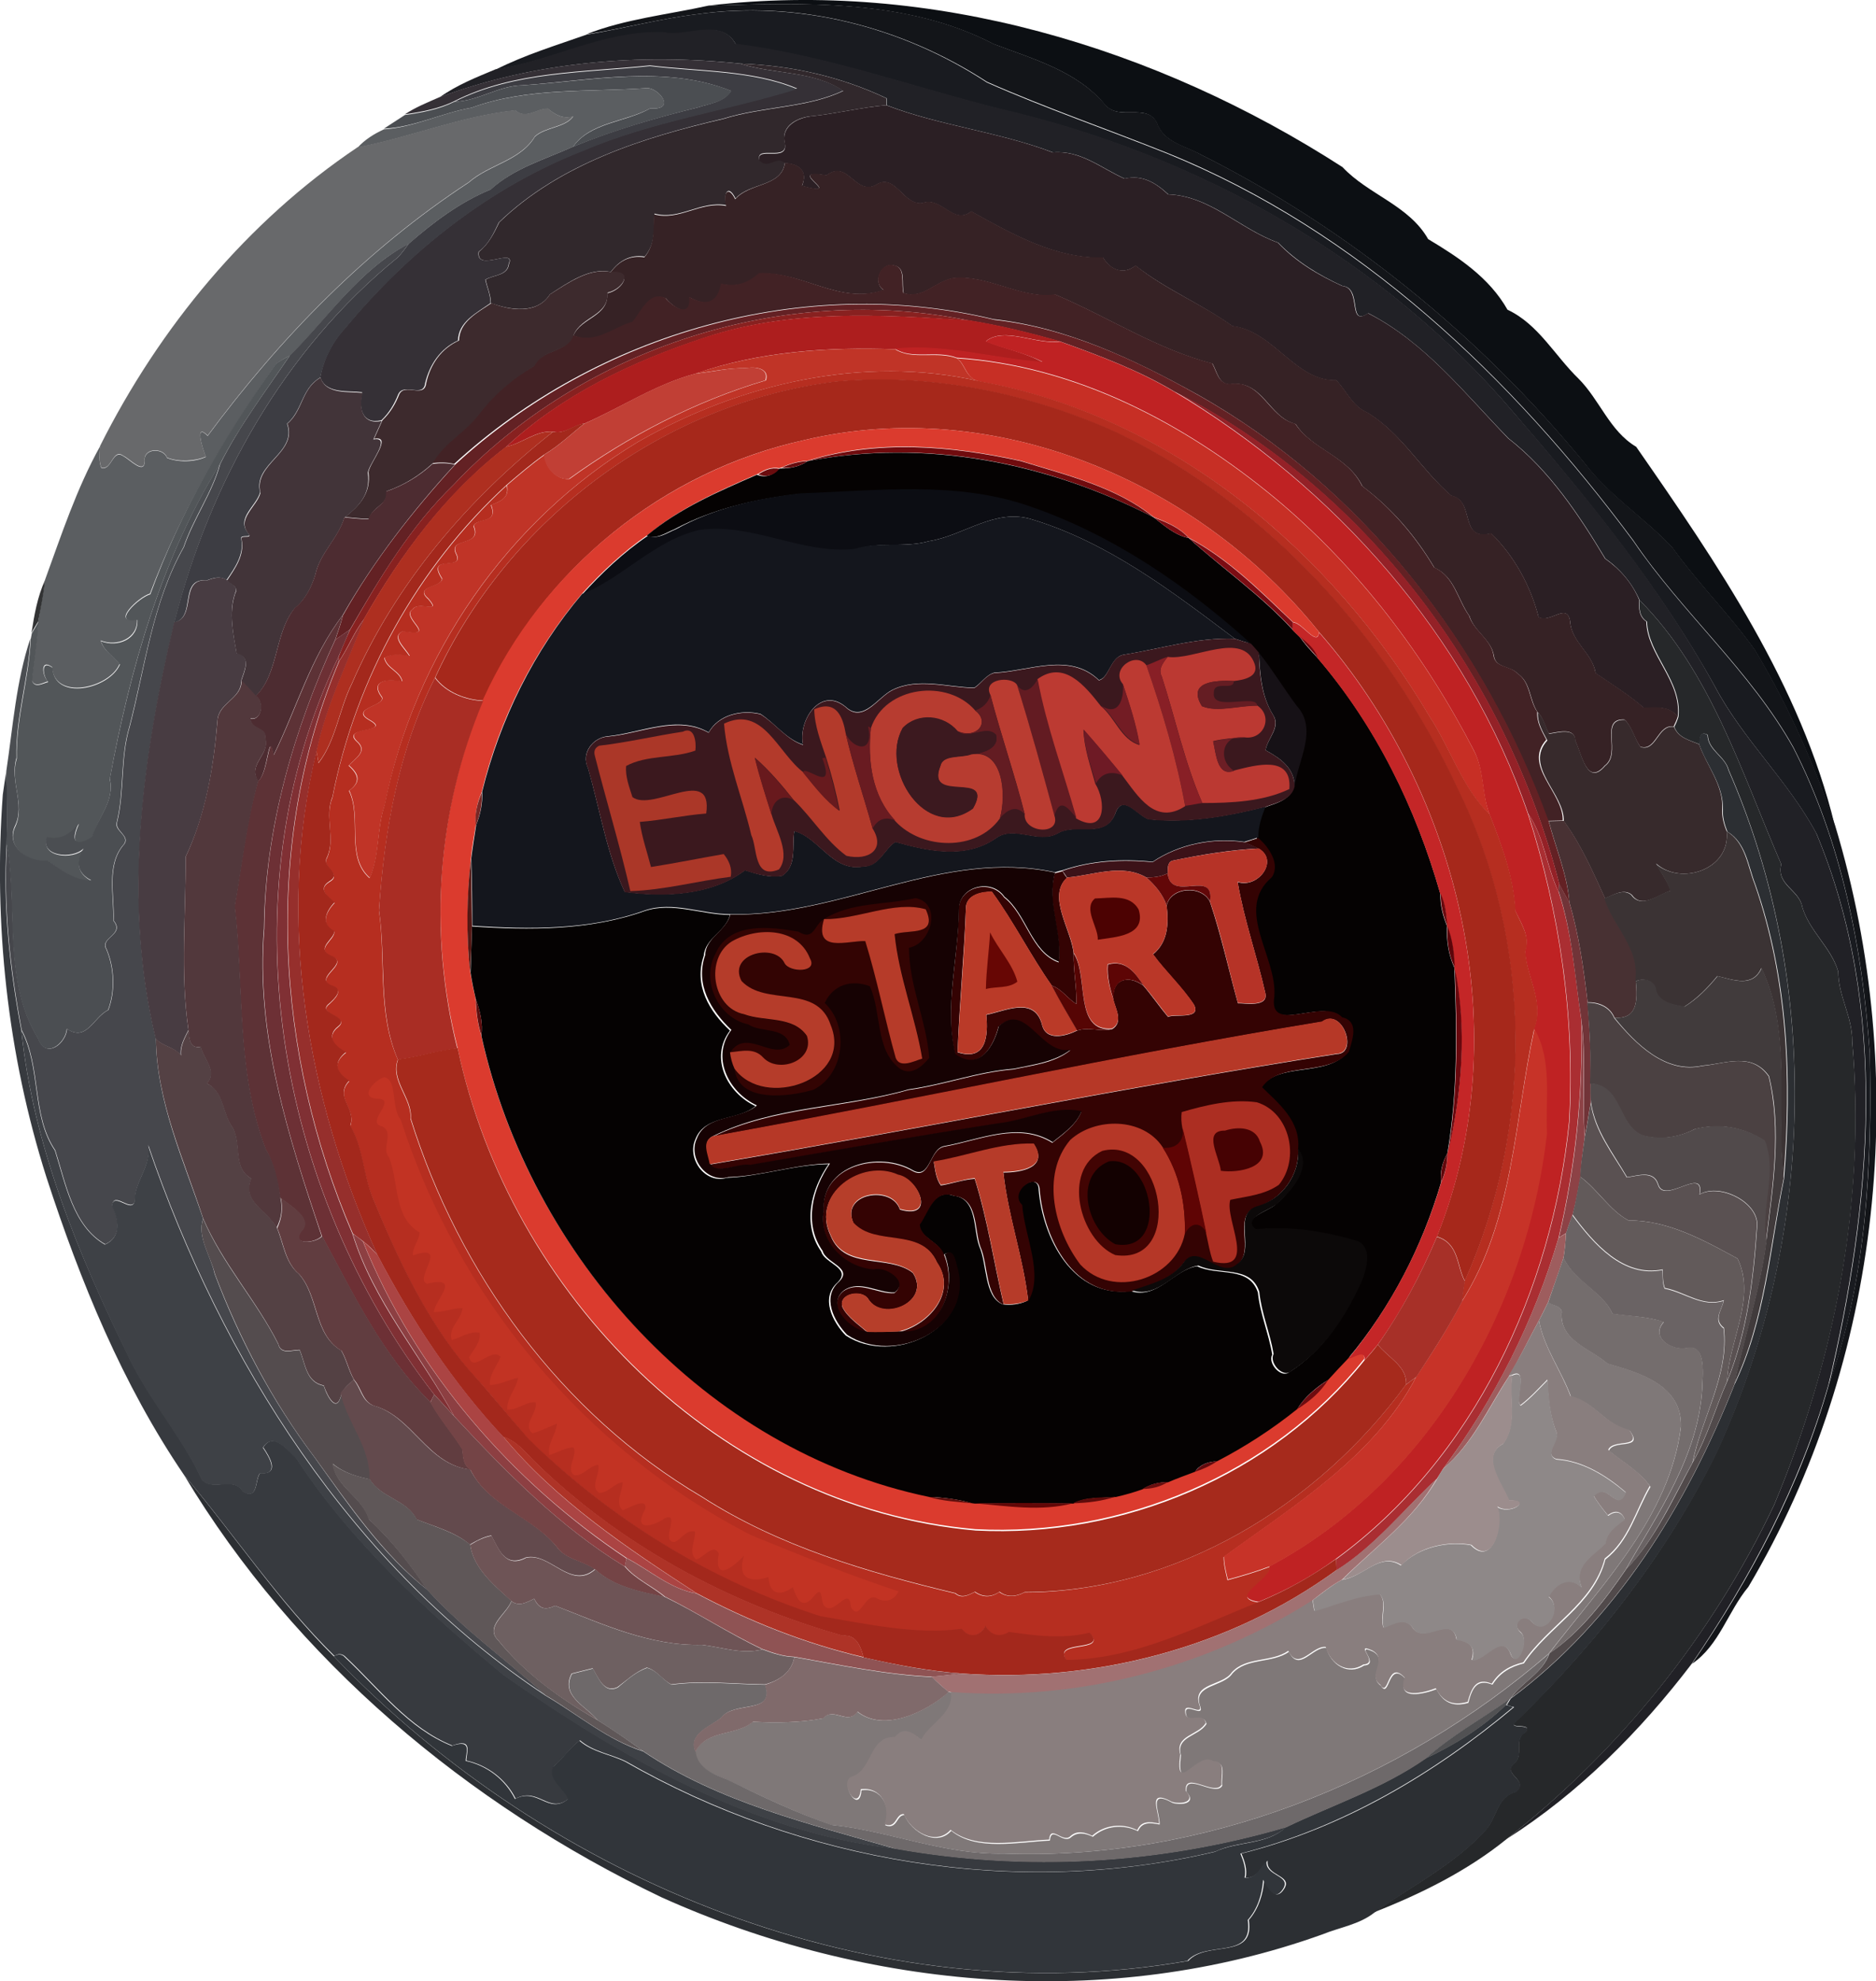 <?xml version="1.0" encoding="utf-8"?>
<!-- Generator: Adobe Illustrator 21.1.0, SVG Export Plug-In . SVG Version: 6.00 Build 0)  -->
<svg version="1.1" id="Layer_1" xmlns="http://www.w3.org/2000/svg" xmlns:xlink="http://www.w3.org/1999/xlink" x="0px" y="0px"
	 viewBox="0 0 536.6 566.7" style="enable-background:new 0 0 536.6 566.7;" xml:space="preserve">
<style type="text/css">
	.st0{fill:#0C0F13;}
	.st1{fill:#131519;}
	.st2{fill:#191B20;}
	.st3{fill:#212126;}
	.st4{fill:#353036;}
	.st5{fill:#31282C;}
	.st6{fill:#3D3D43;}
	.st7{fill:#4B4E52;}
	.st8{fill:#5B5E61;}
	.st9{fill:#2B1F24;}
	.st10{fill:#68696B;}
	.st11{fill:#362225;}
	.st12{fill:#46474C;}
	.st13{fill:#422225;}
	.st14{fill:#3D2A2D;}
	.st15{fill:#632124;}
	.st16{fill:#882120;}
	.st17{fill:#AD1E1E;}
	.st18{fill:#BF2223;}
	.st19{fill:#C03427;}
	.st20{fill:#525659;}
	.st21{fill:#C72F25;}
	.st22{fill:#C13F35;}
	.st23{fill:#B62E20;}
	.st24{fill:#423439;}
	.st25{fill:#A6281B;}
	.st26{fill:#942127;}
	.st27{fill:#A3281C;}
	.st28{fill:#AE2F20;}
	.st29{fill:#DB3B2E;}
	.st30{fill:#700B0E;}
	.st31{fill:#050202;}
	.st32{fill:#4D2C31;}
	.st33{fill:#670B0E;}
	.st34{fill:#6A0C0E;}
	.st35{fill:#0C0D13;}
	.st36{fill:#14161D;}
	.st37{fill:#7C0C11;}
	.st38{fill:#7C0C13;}
	.st39{fill:#483C42;}
	.st40{fill:#323334;}
	.st41{fill:#26282A;}
	.st42{fill:#5D3236;}
	.st43{fill:#962F2C;}
	.st44{fill:#C42627;}
	.st45{fill:#6D3035;}
	.st46{fill:#6D070E;}
	.st47{fill:#3B181E;}
	.st48{fill:#BB3932;}
	.st49{fill:#161116;}
	.st50{fill:#803034;}
	.st51{fill:#881F26;}
	.st52{fill:#BC3A32;}
	.st53{fill:#A92D24;}
	.st54{fill:#631B22;}
	.st55{fill:#52383C;}
	.st56{fill:#BA3C31;}
	.st57{fill:#651D23;}
	.st58{fill:#731C24;}
	.st59{fill:#B73C30;}
	.st60{fill:#631C22;}
	.st61{fill:#B33A2B;}
	.st62{fill:#372A2C;}
	.st63{fill:#3C191F;}
	.st64{fill:#691B21;}
	.st65{fill:#AB3728;}
	.st66{fill:#6E1A25;}
	.st67{fill:#2C2F33;}
	.st68{fill:#6C1E25;}
	.st69{fill:#68191D;}
	.st70{fill:#671A1E;}
	.st71{fill:#373A3F;}
	.st72{fill:#792826;}
	.st73{fill:#AA2E32;}
	.st74{fill:#483133;}
	.st75{fill:#3B3334;}
	.st76{fill:#3C1218;}
	.st77{fill:#340303;}
	.st78{fill:#B63327;}
	.st79{fill:#541714;}
	.st80{fill:#160203;}
	.st81{fill:#BA3728;}
	.st82{fill:#620708;}
	.st83{fill:#713438;}
	.st84{fill:#BA3A28;}
	.st85{fill:#6A090E;}
	.st86{fill:#330403;}
	.st87{fill:#4C0202;}
	.st88{fill:#B63B29;}
	.st89{fill:#5C050A;}
	.st90{fill:#B53C2A;}
	.st91{fill:#670604;}
	.st92{fill:#560504;}
	.st93{fill:#5D0505;}
	.st94{fill:#6A080E;}
	.st95{fill:#413B3C;}
	.st96{fill:#5D0D0E;}
	.st97{fill:#4B4142;}
	.st98{fill:#B63827;}
	.st99{fill:#8D4246;}
	.st100{fill:#3E4146;}
	.st101{fill:#544144;}
	.st102{fill:#C73328;}
	.st103{fill:#A62A1C;}
	.st104{fill:#C23323;}
	.st105{fill:#514A4B;}
	.st106{fill:#AC2E22;}
	.st107{fill:#5A5152;}
	.st108{fill:#B53727;}
	.st109{fill:#5F0404;}
	.st110{fill:#460203;}
	.st111{fill:#420403;}
	.st112{fill:#0C0909;}
	.st113{fill:#61080C;}
	.st114{fill:#130101;}
	.st115{fill:#B63E2A;}
	.st116{fill:#625A5A;}
	.st117{fill:#613D40;}
	.st118{fill:#6A6364;}
	.st119{fill:#544C4E;}
	.st120{fill:#8D3F42;}
	.st121{fill:#9E5D5E;}
	.st122{fill:#A73028;}
	.st123{fill:#AB4443;}
	.st124{fill:#746D6D;}
	.st125{fill:#7F7878;}
	.st126{fill:#897E7E;}
	.st127{fill:#8E8888;}
	.st128{fill:#9C8D8D;}
	.st129{fill:#634A4D;}
	.st130{fill:#6E0C10;}
	.st131{fill:#744446;}
	.st132{fill:#AE3327;}
	.st133{fill:#630A0E;}
	.st134{fill:#5F5758;}
	.st135{fill:#A17172;}
	.st136{fill:#680E0F;}
	.st137{fill:#5D0E0C;}
	.st138{fill:#5E0B0A;}
	.st139{fill:#620707;}
	.st140{fill:#6E5456;}
	.st141{fill:#8F5354;}
	.st142{fill:#6E6061;}
	.st143{fill:#31353A;}
	.st144{fill:#6E696A;}
	.st145{fill:#806A6B;}
	.st146{fill:#515153;}
</style>
<path class="st0" d="M202.7,1.6C266.4-5.9,330.8,13.5,384,47.8c7.4,7.9,19,10.9,24.5,20.6c8.7,5.2,17.5,11,22.7,20.2
	c8.8,4.1,13.5,13.1,20.3,19.7c6.1,6.1,8.9,15,16.5,19.5c23.2,33.4,47.1,68.2,56.8,108.3c-5.9-17.5-13.4-34.4-22.9-50.2
	c-7.3-10.2-16.3-19.1-23.6-29.3c-7.9-8.4-17.9-14.7-25-24c-30-36.5-67.5-67.1-109.7-88.3c-4.7-2.6-10.8-3.5-12.8-9.3
	c-3-5.6-10.9-0.3-14.8-5.1c-8-9.6-20.5-13-31.8-17.3C259.4-0.3,230,0.8,202.7,1.6z"/>
<path class="st1" d="M202.7,1.6c27.3-0.8,56.7-2,81.6,11c11.3,4.3,23.7,7.7,31.8,17.3c3.9,4.8,11.9-0.5,14.8,5.1
	c2,5.8,8.1,6.6,12.8,9.3c42.2,21.2,79.7,51.9,109.7,88.3c7.1,9.2,17.1,15.6,25,24c7.3,10.2,16.3,19.1,23.6,29.3
	c9.5,15.8,17,32.7,22.9,50.2c21.7,71.8,13.6,153.1-24.8,217.8c-5.9,7.1-8.3,16.7-16.1,22c16.8-24.5,31-51.1,39.1-79.8
	c10.8-30.3,12.5-63.3,11.7-95.2c-2.1-29.9-8.1-60.2-21.8-87.1c-12.3-22-31.8-38.5-45.8-59.2c-34.7-46.8-78.6-88.6-133.2-110.8
	c-17.2-6.9-34.7-12.9-51.7-20.4C258,7.6,228.2-0.1,199.1,4.1c-10.6,1.3-20.8,4.1-31.4,5.7C178.9,5.4,191,4.2,202.7,1.6z"/>
<path class="st2" d="M199.1,4.1c29.1-4.1,58.9,3.5,83.2,19.5c16.9,7.5,34.5,13.5,51.7,20.4c54.7,22.3,98.5,64,133.2,110.8
	c14.1,20.7,33.5,37.2,45.8,59.2c13.7,26.9,19.7,57.1,21.8,87.1c0.7,31.9-0.9,64.9-11.7,95.2c12.2-51.5,17.4-107.8-3.5-157.8
	c-8.1-15.1-20.9-26.8-29-42c-15.8-28.5-36.4-53.8-57.6-78.4c-37.5-44.1-90.2-73.6-146.3-86.7c-25.4-6.3-50.1-15.4-76.2-18.7
	c-4.3-7.7-13.7-1.9-20.5-3.3c-16.8-0.7-31.9,8.1-48.2,10.5c8.3-4.2,17.2-6.9,26-10C178.2,8.2,188.5,5.4,199.1,4.1z"/>
<path class="st3" d="M189.9,9.2c6.8,1.4,16.2-4.3,20.5,3.3c26.1,3.3,50.8,12.4,76.2,18.7c56.1,13.1,108.8,42.6,146.3,86.7
	c21.3,24.5,41.9,49.8,57.6,78.4c8,15.2,20.9,26.9,29,42c20.9,50,15.7,106.3,3.5,157.8c-8.2,28.7-22.4,55.3-39.1,79.8
	c-14.7,19.3-32.3,37-52.9,50.1c32.4-25.4,58.8-58.3,76.5-95.6c17.4-41.6,26.2-87.3,22.3-132.5c0.1-7-4-13-4-20
	c-2-6.9-8.3-11.6-10.3-18.5c-0.8-4.9-7.5-6.3-6-12.2c-11.3-26.1-20.1-55-40.5-75.5c-2.1-4.8-5.5-8.9-9.8-11.9
	c-7.5-12.5-16-25.3-27.7-34.4c-12.5-12.8-23.8-27.4-40.1-35.8c-6,4.1-1.6-7.3-7.4-7.8c-6.8-3.1-13.2-7-18.4-12.4
	c-10.8-3.8-19.4-13.4-31.4-13.8c-3.6-3.3-7.4-5.7-12.5-4.5c-6.7-3-12.6-8.2-20.5-7.5c-15.5-5.9-32.2-7.6-47.6-13.5c0-0.5,0-1.5,0-2
	c-13.1-6.2-27.3-9.4-41.8-9.9c-28.9-3-58.6-0.6-86,9.6c4.9-3.5,10.5-5.7,16-8C158,17.3,173.1,8.5,189.9,9.2z"/>
<path class="st4" d="M125.7,27.8c27.4-10.2,57.1-12.6,86-9.6c9.6,3.1,21,2,29.5,7.7c-10.1,4.9-23.1,4.5-34.2,8
	c-23,5.4-46.9,12.9-64.3,29.7c-1.5,3.1-2.9,6.3-5.8,8.4c-0.9,6.1,10.7-1.4,8.6,3.5c-0.4,3.4-4.4,3.1-6.7,4.5
	c0.5,2.2,1.5,4.3,1.5,6.7c-3.9,2.8-9.2,5.3-9.3,10.7c-5,2.3-8.1,6.8-9.4,12.2c-0.5,4.4-6.1-0.3-7.7,3.2c-1.1,2.8-2.6,5.3-4.8,7.4
	c-5.6,1.3-6.6-3.6-5.5-8c-4.2-0.5-10.6,0.5-12-4.4c1-5.3,3.5-10.1,7.2-14.1c18.2-22,41.4-40.3,68.2-50.8c19.6-8.3,40.8-11.3,61-17.6
	c-12.8-5.4-28.3-4.9-42.1-6.6c-18.8,2-38.7,1.5-55.9,10.2c-4.4,2.2-9.4,3.1-14.2,3.8C118.8,30.7,122.3,29.3,125.7,27.8z"/>
<path class="st5" d="M211.7,18.2c14.5,0.5,28.7,3.7,41.8,9.9c0,0.5,0,1.5,0,2c-7,0.6-13.9,2.3-20.9,3.1c-4.2,0.2-9.4,2.7-8.1,7.7
	c1,5.5-8.4,0.5-7.3,4.8c2.6,2.8,4.9-1.6,7.3,0.8c-0.8,7-10.2,5.7-14.1,10.3c-2.1-4.3-3.6-1.5-2.6,1.9c-7.4-1.4-13.4,4.4-20.6,2.4
	c-0.3,4.1,0.5,8.4-2.8,12.3c-4.2-0.7-7.4,1.3-9.7,4.4c-6-1.4-12.3,3.1-17.4,6.4c-3.7,5.8-11.4,4.5-16.9,2.5c0-2.3-1-4.4-1.5-6.7
	c2.3-1.4,6.3-1.1,6.7-4.5c2-4.9-9.6,2.6-8.6-3.5c2.8-2.2,4.3-5.3,5.8-8.4C160.1,46.9,184,39.3,207,34c11.1-3.5,24.1-3.1,34.2-8
	C232.7,20.2,221.3,21.3,211.7,18.2z"/>
<path class="st6" d="M130,29.1c17.2-8.7,37.2-8.2,55.9-10.2c13.9,1.7,29.3,1.2,42.1,6.6c-20.2,6.3-41.4,9.2-61,17.6
	c-26.8,10.4-50,28.8-68.2,50.8c-3.7,4-6.1,8.8-7.2,14.1c-5.4,3.1-5,9.4-9.5,13.2c3,8.4-9.8,11.4-7.7,19.6c-1,3.9-7,7.4-3.4,11.7
	c1.3,1.6-2.4,0.2-2,1.6c0.9,4.5-1.8,8.3-4.2,11.8c-1.8-1.2-3.8-0.6-5.6,0.1c-8.3-0.8-2.9,10.7-9.4,12.1C60,138,81.3,100,113.7,73.7
	c1.2-1.2,2.2-2.6,3.2-4c7.1-6.2,14.7-11.9,23.4-15.5c6.7-6.1,15.5-8.6,23.5-12.2c11.6-4.8,23.7-8.3,35.9-11.3
	c3.3-1.1,7.4-1.5,9.4-4.7c-18.8-7.5-40-3-59.7-1.6C142.6,24.5,136.8,28.9,130,29.1z"/>
<path class="st7" d="M149.5,24.4c19.7-1.3,40.9-5.9,59.7,1.6c-2,3.3-6.1,3.6-9.4,4.7c-12.2,3-24.3,6.6-35.9,11.3
	C168.8,35,179,35,186,31c7.7,0.6,2.3-6-1-5.8c-16.7,1.2-34-0.3-50.1,5.6c-8.5,1.5-16.4,5.6-25.1,6c2-1.3,4-2.6,6-3.9
	c4.9-0.7,9.8-1.6,14.2-3.8C136.8,28.9,142.6,24.5,149.5,24.4z"/>
<path class="st8" d="M134.9,30.8c16-5.8,33.3-4.4,50.1-5.6c3.3-0.2,8.8,6.4,1,5.8c-7.1,3.9-17.2,3.9-22.1,11
	c-8.1,3.6-16.8,6.1-23.5,12.2c-8.7,3.6-16.4,9.3-23.4,15.5c-14.1,7.3-23,21-34,32c-1.4,0.7-2.7,1.4-3.9,2.3
	c-14.6,20.3-27.5,42.7-36.2,65.8c-3.3,0.9-11.5,8.8-3.7,7.3c0.3,5.5-5.7,8-10.4,6.1c0.8,3,3.7,4.4,5.4,6.7
	c-3,7.1-18.8,10.5-19.3,0.9c-3.4-2.5-2.9,2.4-1.2,4.1c-1.5,0.4-3.7,1.9-4.6-0.3c0.5-5.6,1.6-11.2,1.8-16.9c0.7-4,1.5-7.9,2-11.9
	c4.7-12.9,9-26,15.7-38.1c-0.1,2.1-0.4,4.2,0.4,6.2c3,0.7,3.2-5.6,6.3-3.4c1.8,0.9,6,5.5,6.1,1.4c-0.5-3.6,5.2-4,6.4-0.9
	c3.2,1.3,7.9,1.2,11.1-0.3c-0.9-2.1-3.4-10,0.5-6c20.8-28.1,45.4-53.3,74.7-72.5c5.8-5.1,14.8-6.2,18.9-13.1c3.1-2.8,8.6-2.5,11-5.8
	c-2.9,0.9-5.2-0.5-7.3-2.2c-3.2,0-6.3,3.2-9.3,0.5c-15.3,1.6-30,7.7-45.1,10.6c2.1-2.3,4.7-3.9,7.5-5.2
	C118.5,36.4,126.4,32.3,134.9,30.8z"/>
<path class="st9" d="M232.6,33.2c7-0.8,13.9-2.5,20.9-3.1c15.4,5.9,32.2,7.6,47.6,13.5c7.9-0.7,13.8,4.5,20.5,7.5
	c5.1-1.2,9,1.2,12.5,4.5c12,0.4,20.6,10,31.4,13.8c5.2,5.5,11.6,9.3,18.4,12.4c5.7,0.5,1.4,11.9,7.4,7.8
	c16.3,8.3,27.6,22.9,40.1,35.8c11.7,9.1,20.2,21.9,27.7,34.4c4.3,3,7.8,7,9.8,11.9c-0.2,2.3-0.1,4.7,2,6.1c0.2,9.5,10.1,16.9,9,27.2
	c-2.5-3.1-6.2-2.6-9.7-2.5c-4.3-3.7-9.1-6.7-13.8-9.9c-0.9-5.8-7-8.9-7.3-14.9c-0.9-5.4-5.6,0.6-9-1.1c-2.3-9-7-17.6-13.6-24
	c-9.3,2.4-4.4-9.3-11.4-10.8c-8.5-7.3-14.2-17.9-24.1-23.8c-4.2-1.8-5.8-6.1-8.8-9.2c-11.6,0.4-17.9-14.1-29.7-15.5
	c-8.9-6.4-19.1-10.5-27.7-17.3c-3.5,2.8-7.2,1.2-9.3-2.3c-13.5,0.4-26.2-6.8-37.7-13.2c-5.1,4.1-8.4-4.3-13.9-2.4
	c-5.4,0.9-7.9-8.6-13.1-5.3c-6.1,3.6-8.2-7.4-14.4-2.6c-12.9-2.3,6.2,6.6-7,3c1.7-4.3-0.8-6.3-4.9-6.5c-2.4-2.4-4.7,2-7.3-0.8
	c-1.1-4.3,8.3,0.7,7.3-4.8C223.2,36,228.4,33.5,232.6,33.2z"/>
<path class="st10" d="M102.3,42.1c15.1-2.9,29.9-9,45.1-10.6c3,2.7,6.1-0.5,9.3-0.5c2.1,1.8,4.4,3.2,7.3,2.2c-2.4,3.3-7.9,3-11,5.8
	c-4.1,6.9-13.1,8-18.9,13.1c-29.3,19.2-54,44.5-74.7,72.5c-3.9-3.9-1.4,3.9-0.5,6c-3.2,1.4-7.9,1.6-11.1,0.3
	c-1.2-3.1-6.9-2.7-6.4,0.9c-0.1,4.1-4.3-0.6-6.1-1.4c-3.1-2.3-3.2,4.1-6.3,3.4c-0.8-2-0.5-4.1-0.4-6.2
	C45.6,93.7,70.7,63.3,102.3,42.1z"/>
<path class="st11" d="M224.5,46.6c4.2,0.2,6.7,2.3,4.9,6.5c13.2,3.6-5.9-5.3,7-3c6.2-4.8,8.3,6.2,14.4,2.6c5.2-3.3,7.7,6.2,13.1,5.3
	c5.5-1.9,8.9,6.5,13.9,2.4c11.5,6.4,24.1,13.6,37.7,13.2c2.1,3.5,5.9,5.2,9.3,2.3c8.5,6.9,18.8,10.9,27.7,17.3
	c11.8,1.4,18.1,15.9,29.7,15.5c3,3,4.6,7.4,8.8,9.2c9.9,5.9,15.5,16.5,24.1,23.8c7,1.4,2.1,13.2,11.4,10.8c6.6,6.5,11.3,15,13.6,24
	c3.4,1.8,8.1-4.2,9,1.1c0.3,6,6.4,9.1,7.3,14.9c4.7,3.2,9.5,6.2,13.8,9.9c3.6-0.1,7.2-0.6,9.7,2.5c-0.3,1-0.7,1.9-1.2,2.9
	c-4.6-0.7-5,7.2-9.5,5.8c-1.8-2.4-2.4-5.8-4.6-7.8c-7.3-0.3-0.7,9.6-5.6,13.2c-5.1,6-6.6-3.4-8.4-7c-0.1-4.2-5-2.5-7.6-2.2
	c-1.1-2-1.5-4.4-3.2-6.1c-2.4-3.5-1.9-8.5-5.7-11c-2-2.3-6.4-1.5-6.8-5.2c-0.9-4.7-5.6-6.8-7-11.3c-3.4-4.8-4.2-11.2-10-13.8
	c-5.4-9.1-12.2-17-20.6-23.3c-4.1-8.6-14.5-10.5-19.1-17.8c-7.7-1.9-9.4-12.7-18.7-11.4c-3.3,0.2-3.8-3.7-5.1-5.9
	c-15.5-3.9-30-13.4-44.9-19.7c-10.1,1.3-19.2-5.8-29.3-4.7c-5.5,1.1-8.4,6-14.1,4.3c-0.7-2.7,0.7-7.3-2.6-7.9
	c-3.8-1.2-6.5,4.9-3.1,7c-12.6,4.3-23.2-5.4-35.5-4.7c-3.2,2.9-6.7,3.9-10.9,3c-0.9,5.4-4.1,6.6-9.1,3.8c0.7,6.2-4.4,3.2-6.8,0.3
	c-4.7-2.1-7,4-9.4,6.8c-5.9,1.8-10.6,6.5-17.1,3.8c2.2-5.2,10.1-5.4,9.7-12.1c4.6-1,7.7-6.6,0.9-5.9c2.3-3.2,5.5-5.1,9.7-4.4
	c3.3-3.9,2.4-8.2,2.8-12.3c7.2,2,13.2-3.8,20.6-2.4c-1-3.4,0.5-6.2,2.6-1.9C214.3,52.2,223.6,53.5,224.5,46.6z"/>
<path class="st12" d="M82.9,101.7c11-11,19.9-24.6,34-32c-1,1.4-2,2.8-3.2,4C81.3,100,60,138,49.9,178.1
	c-9.2,38.9-14.8,79.7-5.3,119.1c0.2,17.9,7.9,34.7,13.5,51.4c-1.8,5.2,2.2,10.6,3.3,15.8c7,18.6,16.5,36.5,28.6,52.5
	c9.6,13.4,19.2,27.6,32.3,37.9c10.2,11.2,22.6,20,33.8,30.1c-55.3-36.6-92.7-95.8-113.7-157.4c1.1,6-3.9,10.2-3.8,16
	c-0.9,3.6-6.2-3.1-6.5,1.4c1.9,3.8,2.8,8.9-2,11c-9.2-5.2-11.3-17.5-14.3-26.9c-6.8-10-3.9-23.6-9.6-34.4
	c-3.3-17.5-5.3-35.5-4.2-53.2c3.3,18.2-1.2,39.2,8.9,55.6c2.3,6.2,8,1.4,8.3-2.7c5.6,3.8,7.5-3.3,11.8-5.4c2-5.3,1.8-12-0.5-17.4
	c-2-3.4,5.4-4.1,2-8.2c0.3-7.1-2.2-16,3.1-21.9c1.6-2.3-2.8-3.8-2.1-6.2c2.2-9,0.9-18.4,3.6-27.3c4.5-17.4,6.5-35.5,15.5-51.4
	c2.8-8.2,8.1-15.4,10.4-23.8C68.5,121.7,76,111.9,82.9,101.7z"/>
<path class="st13" d="M252.7,82.9c-3.4-2.2-0.7-8.2,3.1-7c3.3,0.6,1.9,5.3,2.6,7.9c5.7,1.7,8.6-3.1,14.1-4.3
	c10.1-1.1,19.3,6,29.3,4.7c14.9,6.3,29.4,15.8,44.9,19.7c1.3,2.2,1.8,6,5.1,5.9c9.2-1.3,11,9.6,18.7,11.4c4.7,7.3,15,9.2,19.1,17.8
	c8.4,6.3,15.2,14.3,20.6,23.3c5.8,2.6,6.6,9,10,13.8c1.4,4.4,6.2,6.6,7,11.3c0.4,3.7,4.8,2.9,6.8,5.2c3.8,2.5,3.3,7.6,5.7,11
	c-0.2,3,1.3,5.5,2.6,8c-6.8,7.5,4.9,15.1,4.7,23.1c-1.4,0-2.9,0.1-4.3,0.1c-18.2-50.4-53.1-95.4-100.1-121.9
	c-18.2-10.1-37.6-19.3-58.4-21.6c-54.3-13.1-113.4,3.9-154.3,41.4c-2.1-0.5-4.3-0.5-6.4-0.2c3.1-5.7,9.2-8.7,13.1-13.8
	c4.3-5.8,9.8-10.4,16-14c2.4-5,9.4-3.6,11.2-8.9c6.5,2.7,11.2-2,17.1-3.8c2.4-2.7,4.7-8.9,9.4-6.8c2.4,2.8,7.4,5.9,6.8-0.3
	c5,2.8,8.2,1.6,9.1-3.8c4.2,1,7.6,0,10.9-3C229.5,77.5,240.1,87.3,252.7,82.9z"/>
<path class="st14" d="M157.3,84.2c5.1-3.2,11.3-7.7,17.4-6.4c6.8-0.7,3.6,4.9-0.9,5.9c0.3,6.7-7.5,6.8-9.7,12.1
	c-1.8,5.3-8.8,3.9-11.2,8.9c-6.2,3.6-11.6,8.2-16,14c-3.9,5.1-10,8.1-13.1,13.8c-3.9,3.6-8.3,6.3-13.2,8c0.6,3.9-4.1,4.3-5,7.9
	c-2.3,0-4.6-0.3-6.9-0.5c4-3.2,7.5-6.7,6.7-12.9c0.4-2.7,7.1-10.5,1.6-9.5c0.8-1.8,1.6-3.5,2.4-5.3c2.2-2.1,3.7-4.6,4.8-7.4
	c1.6-3.4,7.2,1.3,7.7-3.2c1.2-5.4,4.3-9.9,9.4-12.2c0.1-5.4,5.3-8,9.3-10.7C145.9,88.8,153.6,90,157.3,84.2z"/>
<path class="st15" d="M130.2,132.9c40.9-37.6,100-54.6,154.3-41.4c20.9,2.3,40.3,11.4,58.4,21.6c47,26.5,81.9,71.5,100.1,121.9
	c2,7.7,5.3,15.2,5.9,23.2c-1-1.8-2-3.5-2.9-5.3c-15.1-59.2-55.3-113.1-110.1-140.9c-10.2-6.1-21.5-10.3-32.6-14.3
	c-8.6-2.4-17.3-4.6-26.1-6c-53-10.9-110.5,7.7-147.5,47c-12.3,11.9-21.1,26.7-29.6,41.4c-1.4,1-2.8,1.9-4.2,2.9
	c0.8-2.3,1.6-4.6,2.2-7C106.9,160.4,118.1,146.1,130.2,132.9z"/>
<path class="st16" d="M129.7,138.7c37-39.3,94.5-57.9,147.5-47c-25.2-1.7-51.2-3.3-75.6,4.9c-20.7,6.8-40.9,16.4-56.9,31.3
	c-17,13.1-30,30.6-40.6,49.2c-2.8,3.7-4.5,8.1-7.1,12l-0.2-1.1c1-2.6,2.1-5.2,3.3-7.8C108.6,165.3,117.4,150.6,129.7,138.7z"/>
<path class="st17" d="M201.6,96.5c24.4-8.1,50.3-6.5,75.6-4.9c8.8,1.4,17.5,3.6,26.1,6c-6.9,1.1-16-4.3-21.3,0
	c5.4,2.2,11.2,3.2,16.4,6.1c-14.1-1-28.1-5.3-42.3-3.8c-19-0.7-39,0.6-57.2,7c-11.3,3-21.1,9.6-31.6,14.2c-3.2,0.4-5.7,3.2-9,2.4
	c-4.9-0.5-8.9,3.3-13.5,4.3C160.7,112.9,180.9,103.3,201.6,96.5z"/>
<path class="st18" d="M281.9,97.7c5.3-4.4,14.4,1,21.3,0c11.2,4,22.4,8.2,32.6,14.3c45.9,27.4,83.8,69.8,101.2,120.7
	c9.1,28.4,13.5,58.4,11.8,88.2c-4.9,48-27.1,96.1-66.7,125c-6.8,5-14.3,9.1-22.1,12.3c-9.2-1.5,3.5-6.5,3.1-10.2
	c45.4-24.2,73.5-73.5,79.2-123.8c-0.5-10,1.6-20.8-3.6-29.9c3.1-7.8-2.1-14.7-2.5-22.3c1.5-4.2-1.1-7.8-2.8-11.5
	c-0.5-9.6-3.9-18.8-7.4-27.7c-2.2-5.8-1.5-12.2-4.3-17.9c-14.1-27.4-33.1-52.5-56.8-72.3c-25.9-21.5-57.3-38.1-91.3-40.3
	c-5.7-2.2-12.7,0.7-17.7-2.6c14.2-1.5,28.2,2.8,42.3,3.8C293.2,100.9,287.3,99.9,281.9,97.7z"/>
<path class="st19" d="M198.8,106.9c18.2-6.3,38.1-7.7,57.2-7c5,3.2,12,0.4,17.7,2.6c2.4,1.6,2.4,5.6,6.3,6.5
	c-33.1-7.5-68.3,0.7-97.5,17.4c-37.4,22.4-64,61.1-72.4,103.8c-2.4,6.7-1.4,14.4-4.3,20.9c-7-6.1-2.2-17.3-5.9-25
	c3.4-2.4,2.9-4.6-0.1-7.2c2.1-2.2,5.6-4.1,2.2-7c-4.2-4.3,10.1-2.3,3.9-5.9c-6.2-3.4,4.4-4.1,3.4-6.6c-3.7-4.9,1.9-5.4,5.8-4.5
	c-0.6-3-4.5-3.7-5.1-6.8c2.3-1.3,4.8-1,7.2-0.5c-1-2-5.5-5.6-1.9-7.1c10.5,1.9-0.9-3.9,2.8-6.3c1.8-2.5,8.4,1.6,4.5-2.9
	c-4.4-3.8,3.8-3.3,3.9-5.8c-4.8-7.4,6.7-1.9,4-7.2c-2.3-4.8,7.6-1.8,5-7.9c1.2-2.6,7.1-0.4,5-6c2.7-1,5.3-2.1,4.5-5.6
	c3.5-3,7-6,10.8-8.7c0.2,3.6,3.3,7.2,7.1,6.9c17-12.3,36-22.2,56.2-28.2c1.1-3.5-3.2-4-5.6-3.5C208.4,105.2,203.6,106.3,198.8,106.9
	z"/>
<path class="st20" d="M79,104c1.2-0.9,2.6-1.6,3.9-2.3c-6.9,10.2-14.4,20.1-20,31.1c-16.8,27.1-25.8,58.9-31.5,90.1
	c1.5,6.3-3.5,11-5,16.7c-2.2,1.6-7.2,3.7-3.8-4c-2.4,3.1-5.1,5-9.1,4c-2.1,5.6,7.4,6.5,10.5,3.3c-2.3,3.8-1.9,7,2.2,9.1
	c-4.8,0.1-8.7-3.2-12.5-5.7c-5.1,0.7-12.3-3.8-9.3-9.9c2.9-6.3-1.7-12.8,0.4-19.4c-0.3-11.6,3.5-22.7,4-34.2
	c0.1-0.4,0.2-1.2,0.3-1.6c0.6-1.1,1.3-2.2,1.9-3.3c-0.2,5.7-1.3,11.3-1.8,16.9c0.8,2.1,3,0.7,4.6,0.3c-1.6-1.7-2.2-6.6,1.2-4.1
	c0.5,9.6,16.2,6.2,19.3-0.9c-1.7-2.3-4.6-3.8-5.4-6.7c4.8,1.9,10.7-0.6,10.4-6.1c-7.8,1.4,0.5-6.5,3.7-7.3
	C51.5,146.6,64.3,124.3,79,104z"/>
<path class="st21" d="M273.7,102.5c34,2.2,65.4,18.8,91.3,40.3c23.7,19.8,42.7,44.9,56.8,72.3c2.8,5.6,2.1,12.1,4.3,17.9
	c-7.6-7.1-11.3-19-17.2-28c-27.9-47.3-73.9-86-128.9-95.9C276.1,108.1,276.2,104.1,273.7,102.5z"/>
<path class="st22" d="M198.8,106.9c4.8-0.5,9.6-1.7,14.5-1.6c2.5-0.5,6.8,0,5.6,3.5c-20.2,6-39.2,15.9-56.2,28.2
	c-3.8,0.3-6.9-3.3-7.1-6.9c4.2-2.5,7.7-5.9,11.5-8.9C177.7,116.5,187.5,109.9,198.8,106.9z"/>
<path class="st23" d="M182.5,126.4c29.1-16.7,64.4-24.9,97.5-17.4c55,9.9,101,48.7,128.9,95.9c5.9,9,9.6,20.8,17.2,28
	c3.5,8.9,6.9,18,7.4,27.7c1.6,3.7,4.3,7.3,2.8,11.5c0.4,7.6,5.6,14.5,2.5,22.3c-5.6,25.9-5.9,54.6-20.7,77.9c0.2-2,0.5-3.9,0.8-5.8
	c19.8-44.2,19.5-97-1.9-140.6c-20.2-43.4-54.2-81.5-97.8-102.2c-25-11.2-52.8-17-80.2-14.5c-49.5,6.1-93.9,39.5-114.6,84.7
	c-10.4,20.7-14.4,43.6-16,66.5c2,14.2-0.5,29.4,5.4,42.7c-2.3,6,4.1,11.1,3.6,16.9c13.8,44.2,43.1,84.5,83.3,108.2
	c22.1,14.2,47.4,21.6,72.5,27.6c1.8,1.6,3.8,0.5,5.6-0.4c2.3,1.6,4.7,1.6,7,0c2.3,1.6,4.8,1.4,7.2,0.1
	c43.2-0.1,83.9-24.8,109.1-59.4c0.9-0.7,1.9-1.4,2.9-2.1c-12,22.8-34.8,36.6-55,51.4c0,2.2,0.6,4.4,1.1,6.6
	c4.1-1.1,8.1-2.3,12.1-3.8c0.3,3.7-12.3,8.8-3.1,10.2c-17.8,7.1-35.3,16.4-55,16.6c-4.4-6,12-2,6.6-7.8c-7.7,1.9-15.3,0.9-23.1-0.2
	c-2.7,1.6-5.2,1-6.7-1.8c-1.6,3-4.6,3.6-6.8,0.9c-13,1.8-27.3-1.4-40.4-3.6c-31.3-10-59.9-27.8-83.4-50.6
	c-5.8-6.6-11.2-13.5-17.2-19.9c-12.2-14.3-20.2-31.5-27.3-48.8c-3-6.8-2.9-14.6-6.6-21.1c1.8-5-4.7-8.2-0.3-12.8
	c-3.9-2.4-4.8-5.2-0.9-8.2c-3.2-1.4-5.9-4.4-2.3-7.3c3.8-3-6.2-3.6-2.6-6.5c1.6-1.5,4.4-4,0.9-5.2c-5.9-2.3,5.8-6.5-0.4-8.6
	c-4.5-2.1,1.3-4.7,1-7c-4-2-2.4-5.6,0.1-8.2c-2-1.9-4.9-3.9-1.5-6c3.9-2.2-2.2-4.1-0.7-6.8c2.6-5.5-0.8-11.7,1.6-17.4
	c6.6-33.8,24.4-65.8,49.8-89.2c0.9,3.5-1.7,4.5-4.5,5.6c2.2,5.6-3.8,3.4-5,6c2.6,6.1-7.3,3.1-5,7.9c2.7,5.3-8.8-0.2-4,7.2
	c0,2.5-8.2,2-3.9,5.8c3.9,4.5-2.7,0.3-4.5,2.9c-3.7,2.4,7.7,8.2-2.8,6.3c-3.6,1.5,0.8,5.1,1.9,7.1c-2.4-0.5-5-0.7-7.2,0.5
	c0.6,3.1,4.5,3.8,5.1,6.8c-3.9-0.9-9.5-0.4-5.8,4.5c1,2.5-9.6,3.2-3.4,6.6c6.2,3.6-8.2,1.7-3.9,5.9c3.4,2.9-0.1,4.7-2.2,7
	c3,2.7,3.4,4.8,0.1,7.2c3.8,7.7-1.1,18.9,5.9,25c2.9-6.5,2-14.1,4.3-20.9C118.5,187.6,145.2,148.8,182.5,126.4z"/>
<path class="st24" d="M82.2,121.2c4.5-3.8,4-10.1,9.5-13.2c1.5,4.9,7.9,3.9,12,4.4c-1.1,4.4-0.1,9.2,5.5,8c-0.8,1.8-1.6,3.5-2.4,5.3
	c5.5-1-1.2,6.8-1.6,9.5c0.9,6.2-2.6,9.7-6.7,12.9c-1.8,6-7,10.1-8.3,16.3c-1.1,3.6-2.9,7.2-5.9,9.6c-5.9,7.2-4.5,18.7-11.2,25.2
	c-1.4-1.5-2.7-3-4.1-4.4c0.9-2.8,3-6.9-1.3-7.7c-0.9-5.2-2.4-11.8-0.4-17.4c1.1-1.8-1.4-2.5-2.4-3.6c2.4-3.6,5.1-7.3,4.2-11.8
	c-0.5-1.5,3.2,0,2-1.6c-3.6-4.2,2.4-7.8,3.4-11.7C72.4,132.6,85.2,129.6,82.2,121.2z"/>
<path class="st25" d="M239.1,109.1c27.4-2.5,55.2,3.3,80.2,14.5c43.6,20.8,77.6,58.8,97.8,102.2c21.4,43.6,21.7,96.4,1.9,140.6
	c-2.3-4.2-1.6-10.8-8-12.7c23.3-58,6.7-126.7-33.7-172.9c-34.4-43-92.7-67.9-147.3-54.9c-40.1,8.8-75,36.9-91.7,74.5
	c-5.1-0.2-10.7-2.4-13.8-6.6C145.2,148.6,189.6,115.2,239.1,109.1z"/>
<path class="st26" d="M335.9,111.9c54.8,27.7,95,81.6,110.1,140.9c0,0.6-0.2,1.7-0.2,2.3c-3.4-7.2-4.1-15.7-8.7-22.4
	C419.7,181.8,381.7,139.3,335.9,111.9z"/>
<path class="st27" d="M158.2,123.5c3.3,0.8,5.8-2.1,9-2.4c-3.8,3-7.3,6.4-11.5,8.9c-3.8,2.7-7.3,5.7-10.8,8.7
	c-25.5,23.4-43.2,55.4-49.8,89.2c-2.4,5.7,1,11.9-1.6,17.4c-1.5,2.7,4.6,4.5,0.7,6.8c-3.4,2.2-0.5,4.1,1.5,6c-2.5,2.6-4,6.1-0.1,8.2
	c0.3,2.2-5.5,4.9-1,7c6.1,2.2-5.5,6.3,0.4,8.6c3.5,1.1,0.8,3.7-0.9,5.2c-3.7,2.9,6.4,3.5,2.6,6.5c-3.6,2.8-0.8,5.8,2.3,7.3
	c-3.8,3-2.9,5.8,0.9,8.2c-4.4,4.6,2.1,7.8,0.3,12.8c3.8,6.5,3.7,14.3,6.6,21.1c7.1,17.2,15.1,34.5,27.3,48.8
	c5.9,6.4,11.4,13.3,17.2,19.9c23.5,22.9,52.1,40.6,83.4,50.6c13.1,2.2,27.4,5.4,40.4,3.6c2.2,2.8,5.2,2.2,6.8-0.9
	c1.5,2.8,4,3.4,6.7,1.8c7.8,1.1,15.4,2.1,23.1,0.2c5.4,5.8-11,1.8-6.6,7.8c19.6-0.2,37.2-9.5,55-16.6c7.8-3.2,15.2-7.4,22.1-12.3
	c0,1.1,0.1,2.1,0.1,3.2c-30.7,22.4-69.4,32.3-107.2,29.6c-9.5-0.7-18.9-2.5-28.1-4.6c-0.8-3-2-6.6-6-6.2
	c-33-9.3-64.1-26.2-88.6-50.3c-2.5-2.6-4.9-5.5-8.5-6.6c-14.4-15.4-26.1-33.2-35.9-51.9c-20.2-44.7-29.2-96.1-17.5-144.3
	c0.2,0.9,0.5,2.6,0.6,3.5c5-6.5,5.9-15.3,9.5-22.6C113,167,133.8,142.7,158.2,123.5z"/>
<path class="st28" d="M144.7,127.8c4.6-0.9,8.6-4.7,13.5-4.3c-24.4,19.2-45.2,43.5-57.6,72.1c-3.6,7.2-4.5,16.1-9.5,22.6
	c-0.1-0.9-0.5-2.6-0.6-3.5c2.8-13.2,8.9-25.2,13.6-37.7C114.7,158.4,127.6,140.9,144.7,127.8z"/>
<path class="st29" d="M230,125.9c54.6-13,112.9,11.9,147.3,54.9c-0.5,4.4-4.7-2.7-7.5-2.9c-9.2-8.8-18.4-18.1-29.8-24.1
	c-2.7-3-6.4-4.5-10-5.9c-10.7-8.7-25.1-12.1-38-16.1c-20-4.4-41.2-6.3-61,0c-2.6,0.1-5.1,0.8-7.4,1.9l-0.7,0.2
	c-2.2-0.4-4.2,0.4-6,1.6c-11,4.8-22.2,9.6-31.5,17.4c-7,4.8-13.3,10.7-19,17c-13.8,16.3-23.6,35.9-28.6,56.6c-1.3,3-2,6.2-1.7,9.5
	c-0.5,3.2-1.1,6.3-1.4,9.5c-1.1,10.8-1.4,21.8-0.2,32.5c0.4,2.5,0.9,5,1.5,7.5c0.2,3.5,0.5,7.1,1.6,10.5
	c13.8,63,64,118.6,128.1,131.9c4,1.2,8.2,1.4,12.3,1.8l0.8,0.1c9.2,0.7,19.1,2.4,28.1,0c4.1-0.1,8.3-0.6,12.2-1.9
	c2.6-0.6,5.1-1.3,7.6-2.2c2.6,0,5.1-0.7,7.3-2c2.5-1.1,5.1-2,7.7-3c2.2-0.7,4.4-1.7,6.3-3c8.1-4.2,15.8-9.2,22.9-14.9
	c3.5-2.1,6.7-4.8,8.9-8.4c1.9-2,3.8-4.1,5.7-6.1c1.7-0.3,4.9-3,4.7,0.4c-26.4,33-69.2,50.9-111.2,48.7
	c-73.1-6.3-133.4-67.6-148.2-138c-8.3-32.9-5.8-68,7.4-99.4C155,162.8,189.9,134.8,230,125.9z"/>
<path class="st30" d="M231,131.9c19.8-6.2,41-4.4,61,0c12.9,4,27.4,7.4,38,16.1C299.7,132.3,264.9,125.3,231,131.9z"/>
<path class="st31" d="M231,131.9c33.9-6.5,68.8,0.5,99,16.1c3.1,2.4,6.1,5.1,10,5.9c9.8,8.8,20.7,16.4,29.7,26.2
	c0.6,0.7,1.3,1.3,2,2c1.5,2.1,3.3,4.1,5.1,6c16.8,19.5,28.2,43,35.2,67.6c-0.1,3.2,0.7,6.2,1.9,9.2c-0.2,4.1,0.4,8.2,2.1,11.9
	c0.7,17.8,1,35.5-2,53.1c-1.4,2.5-2.2,5.4-1.8,8.3c-5.4,18.4-14.3,35.7-26.6,50.4c-1.9,2-3.8,4-5.7,6.1c-3.5,2.2-6.7,4.9-8.9,8.4
	c-7.1,5.7-14.8,10.7-22.9,14.9c-2.5,0.1-4.9,0.9-6.3,3c-2.6,1-5.2,1.9-7.7,3c-2.6-0.1-5.1,0.6-7.3,2c-2.5,0.9-5,1.6-7.6,2.2
	c-4,0.4-8.5-0.1-12.2,1.9c-9.4-0.1-18.7-0.1-28.1,0l-0.8-0.1c-4-1.1-8.2-1.7-12.3-1.8c-64.1-13.3-114.2-69-128.1-131.9
	c0.5-3.6-0.4-7.1-1.6-10.5c-0.6-2.5-1.1-5-1.5-7.5c0.1-4.4,0.3-8.8,0.4-13.3c16.3,1.1,33.7,1.2,49.4-4.4c8-2.7,16.3,1.1,24.4,1.1
	c-1.2,4.8-7.1,6.6-7.5,11.7c-2.9,8.5,1.6,15.9,7.5,21.4c-5.9,7.7-0.9,17.8,7.3,21.6c-5.1,4.3-14.5,2.4-17.2,9.5
	c-2.5,5.5,2.8,12.9,9,11c9.8-0.4,19.3-3.8,29.1-3.9c-5,7.2-7.6,17.2-2.1,25c0.9,3.4,8.8,4.7,4.7,8.8c-5,4.4-1.5,11.3,2.3,15.2
	c13.3,8.8,36.8-1.7,31.5-19.5c-0.5-1.9-1-5.5-3.6-3.5c-1.1-3.9-6.7-4.8-7-8.8c2.6-3.5,4.1-10.2,9.9-8.2c6.9,0.8,5.6,9.5,7.4,14.5
	c2.3,5,1.3,14.4,6.7,16.6c2.5,0.3,4.8,0,7-1c4.6-7.7-1.1-18.6-1.7-27.5c-4.1-3.8,5-10,5-4.2c1.2,13.9,9.8,30.9,26.3,28.9
	c7.6,2.5,12.5-6.2,19-7.1c6,2.9,14.8-0.2,17.4,7.5c0.6,6.1,3.1,11.7,4.1,17.8c-1.4,2.5,2.7,7,5,4.9c9.7-6.1,16-16.2,20.5-26.4
	c1.2-3.5,2.7-8.5-1.2-10.7c-9.6-2.9-19.5-4.5-29.4-3.5c-4.1-3.3,4.2-5.4,6.1-7.3c3.8-3.3,10.3-10.5,6-15.7c0.8-8-5.6-13.1-10.3-17.7
	c5-7.5,18.8-2.8,24.8-10.1c1-3.4,3.1-8.8-1.9-9.9c-5.2-5.8-21.3,5.2-19.4-5.9c0.9-11.5-11.6-24.9-0.7-34.2c2.5-3.7-0.9-8.7-3.9-11.2
	c-0.1-3.1,1-6,2.1-8.8c3.1-1.2,7.4-2,8.3-5.8c0.9-7.5,6.8-16.4,0.6-23.1c-3.6-5.1-6.9-10.4-10.8-15.2c-0.7-0.9-1.5-1.8-2.3-2.6
	c-18.6-16.8-39.8-31.3-63.6-39.4c-21-7.1-43.4-4.3-65.1-3.6c-12.4,1.4-24.8,4.2-35.8,10.1c-2.5,1-5.1,3-7.9,1.8
	c9.3-7.8,20.5-12.6,31.5-17.4c2.2,0.9,4.5,0.3,6-1.6l0.7-0.2C226.3,134,228.8,133.4,231,131.9z"/>
<path class="st32" d="M123.7,132.7c2.1-0.3,4.3-0.3,6.4,0.2c-12.1,13.2-23.2,27.5-32.1,43.1c-9.2,12-13.2,26.7-19.8,40.1
	c-1.4-8.1-1.5,5.4-4.4,7.4c-3.1-5.1,3.6-7.5,2-12.5c0.4-2.9-4.1-2.2-4.2-5.4c3.4,0.6,4-5,1.5-6.5c6.7-6.4,5.3-17.9,11.2-25.2
	c3-2.4,4.8-6,5.9-9.6c1.3-6.1,6.5-10.3,8.3-16.3c2.3,0.2,4.6,0.5,6.9,0.5c0.9-3.5,5.5-3.9,5-7.9
	C115.4,138.9,119.9,136.2,123.7,132.7z"/>
<path class="st33" d="M223.6,133.8c2.3-1.1,4.8-1.8,7.4-1.9C228.8,133.4,226.3,134,223.6,133.8z"/>
<path class="st7" d="M31.4,222.8c5.8-31.2,14.7-63,31.5-90.1c-2.3,8.4-7.6,15.5-10.4,23.8c-8.9,15.9-11,34-15.5,51.4
	c-2.7,8.9-1.4,18.3-3.6,27.3c-0.8,2.4,3.7,3.8,2.1,6.2c-5.3,5.9-2.8,14.8-3.1,21.9c3.4,4.1-4,4.9-2,8.2c2.3,5.4,2.5,12.1,0.5,17.4
	c-4.3,2.2-6.1,9.2-11.8,5.4c-0.3,4.1-6.1,8.9-8.3,2.7c-10.1-16.4-5.6-37.4-8.9-55.6c0.1-6.9,0.1-13.8-0.1-20.8
	c1.9-12.7,2.8-25.8,6.9-38c-0.5,11.5-4.3,22.6-4,34.2c-2,6.6,2.6,13.2-0.4,19.4c-2.9,6.1,4.2,10.6,9.3,9.9c3.8,2.5,7.7,5.8,12.5,5.7
	c-4.1-2.1-4.5-5.3-2.2-9.1c-3.1,3.2-12.6,2.3-10.5-3.3c4,1,6.8-0.9,9.1-4c-3.4,7.6,1.6,5.5,3.8,4C27.9,233.9,32.9,229.1,31.4,222.8z
	"/>
<path class="st34" d="M216.9,135.7c1.8-1.2,3.8-2.1,6-1.6C221.5,136,219.1,136.6,216.9,135.7z"/>
<path class="st35" d="M229.1,141.1c21.7-0.7,44.1-3.6,65.1,3.6c23.8,8.1,45,22.6,63.6,39.4c-1.6-0.4-3.1-0.9-4.6-1.4
	c-17.9-13.5-36.2-27.5-57.9-34.1c-10.7-3.4-19.5,4.6-29.6,6.2c-7,2-14.5,0-21.3,2.5c-14.9,1.7-29.5-7.7-44.5-5.4
	c-12.7,2.9-22.1,13.9-33.5,18.3c5.7-6.3,11.9-12.2,19-17c2.8,1.2,5.4-0.8,7.9-1.8C204.3,145.3,216.7,142.5,229.1,141.1z"/>
<path class="st36" d="M265.7,154.8c10.1-1.6,18.9-9.6,29.6-6.2c21.7,6.6,40,20.6,57.9,34.1c-10.9-0.4-21.3,2.9-31.9,4.6
	c-3.7,0.7-4.1,6.8-7,7.2c-8.4-8.1-19.9-2.5-29.9-2.1c-2.4,0.7-3.7,3-5.7,4.3c-7.7-0.1-16-3-23.4,0.6c-4.3,2.1-8.4,9.6-13.5,4.8
	c-7.2-5.9-13.6,4.1-12.1,10.9c-4.9-1.6-8-6.1-12.2-8.8c-5.4-1.3-12,0.2-14.8,5.3c-8.9-5.2-19.5,0.2-28.9,1.1
	c-4.2,0.4-7.7,4.8-5.6,9.1c3.4,11.8,5.3,24.3,10.5,35.4c11.2,1.5,24.7,1.1,34.4-6.2c3.4,1.1,6.9,2.2,10.6,1.6
	c4.3-2.8,2.8-8.4,3.5-12.8c7.1,1.8,11,11.9,19.8,10.1c4.5,0,6-5.1,9.1-7c9.3,2.6,20.1,5,28.8-1.1c5.3-3.8,12.1,1.8,17.7-1.4
	c5.3-3.1,13.4,1.8,16.4-5.6c2.1-6,6.3,0.5,9.5,1.6c11.2,1.2,22.6-0.8,33.5-3.6c-1.1,2.8-2.1,5.7-2.1,8.8c-1.3,0.5-2.7,0.9-4,1.3
	c-9-1.3-18.6,0.6-26.2,5.7c-8.7-0.9-17.4-0.4-25.7,2.4c-0.5,0.1-1.6,0.4-2.2,0.6c-32-6.9-61.2,12.7-92.9,12
	c-8.2,0-16.4-3.8-24.4-1.1c-15.7,5.7-33.1,5.5-49.4,4.4c0-6.4-0.1-12.8-0.3-19.3c0.4-3.2,0.9-6.3,1.4-9.5c1.2-3,1.9-6.2,1.7-9.5
	c5.1-20.7,14.8-40.3,28.6-56.6c11.4-4.4,20.8-15.4,33.5-18.3c15-2.2,29.6,7.1,44.5,5.4C251.3,154.8,258.8,156.8,265.7,154.8z"/>
<path class="st37" d="M330,148c3.6,1.4,7.4,2.9,10,5.9C336.1,153.1,333.1,150.4,330,148z"/>
<path class="st38" d="M340,153.9c11.4,6,20.5,15.3,29.8,24.1c0,0.5,0,1.6,0,2.1C360.8,170.3,349.9,162.7,340,153.9z"/>
<path class="st39" d="M59.3,166c1.8-0.7,3.9-1.3,5.6-0.1c0.9,1.1,3.4,1.8,2.4,3.6c-2,5.6-0.5,12.2,0.4,17.4c4.3,0.8,2.2,4.9,1.3,7.7
	c0.1,5.4-6.5,6.3-6.8,11.5c-1.1,13.5-3.3,26.8-9.1,39c0.1,16.5-1.6,33,0.8,49.5c-1.1,2.3-2.5,4.5-2.2,7.3c-1.9-2.5-5.2-2.5-7.2-4.8
	c-9.5-39.4-3.9-80.2,5.3-119.1C56.4,176.8,51.1,165.3,59.3,166z"/>
<path class="st40" d="M9,181.1c0.8-5.2,1.7-10.4,3.9-15.2c-0.4,4-1.2,7.9-2,11.9C10.3,178.8,9.6,179.9,9,181.1z"/>
<path class="st41" d="M469,171.7c20.4,20.5,29.2,49.4,40.5,75.5c-1.5,6,5.2,7.4,6,12.2c2,6.9,8.3,11.7,10.3,18.5c0,7,4.1,13,4,20
	c4,45.1-4.8,90.8-22.3,132.5c-17.7,37.3-44,70.2-76.5,95.6c-11.2,9.1-24.5,15.7-38,21c10.7-7.5,22.8-13.6,31.7-23.3
	c3.5-3.6,3.3-9.8,8.9-11.2c3.8-3.3-3.7-4.9-0.9-7.8c3.7-2.5-0.2-7.3,3.7-9.3c2.3-3-6.4-0.3-2.4-3.4c22.8-22.2,42.6-47.5,56.8-76.2
	C519,355,521.4,282,494.5,220.3c-1.1-4.1-5.9-5.7-6-10.1c-2.3-1.2-2.3,1-2.4,2.7c-2.8-1.2-6-1.8-7.2-5c0.5-0.9,0.9-1.9,1.2-2.9
	c1.1-10.3-8.7-17.7-9-27.2C468.9,176.4,468.8,174.1,469,171.7z"/>
<path class="st42" d="M78.3,216c6.6-13.3,10.6-28.1,19.8-40.1c-0.6,2.4-1.4,4.7-2.2,7c-11.9,25.9-20.1,54-20.4,82.7
	c-2.5,30.3,7,59.6,16.5,88c-2,2.1-8.8,2.6-5.9-1.4c3.6-3.6-3.3-7.4-6-9.6c-0.7-4.8-1.7-9.6-4.1-13.8c-8.6-22.2-6.2-46.5-8.9-69.6
	c2.1-12,3.3-24.1,6.7-35.8C76.8,221.4,76.9,208,78.3,216z"/>
<path class="st43" d="M97.1,189c2.6-3.9,4.3-8.3,7.1-12c-4.7,12.5-10.8,24.5-13.6,37.7C78.8,262.9,87.8,314.3,108,359
	c-1.3-1.4-2.6-2.8-4.2-4c-1-0.8-2-1.4-2.9-2.2C78.8,301.5,75,241.1,97.1,189z"/>
<path class="st44" d="M369.8,178c2.8,0.2,7,7.2,7.5,2.9c40.4,46.2,57,114.9,33.7,172.9c-4.6,10.8-10.1,21.3-16.9,30.8
	c-1.2,1.5-2.5,3-3.8,4.5c0.3-3.3-3-0.7-4.7-0.4c12.2-14.8,21.2-32.1,26.6-50.4c1.2-2.6,1.8-5.4,1.8-8.3c4.2-17.1,5.6-35.7,2-53.1
	c-0.1-4.1-0.6-8.1-2.1-11.9c-0.2-3.2-0.5-6.3-1.9-9.2c-7-24.6-18.5-48.1-35.2-67.6c-0.9-2.6-3.1-4.3-5.1-6c-0.7-0.7-1.3-1.3-2-2
	C369.8,179.5,369.8,178.5,369.8,178z"/>
<path class="st45" d="M95.9,183c1.4-1,2.8-2,4.2-2.9c-1.1,2.6-2.2,5.2-3.3,7.8c-32.6,67.9-18,152.5,27.4,211
	c-0.3,0.6-0.8,1.6-1.1,2.2c-13.7-13.4-22-30.8-31-47.5c-9.6-28.4-19-57.7-16.5-88C75.8,237,84,208.8,95.9,183z"/>
<path class="st46" d="M371.8,182.1c2,1.7,4.2,3.3,5.1,6C375.1,186.1,373.3,184.2,371.8,182.1z"/>
<path class="st47" d="M321.3,187.3c10.6-1.7,21.1-5,31.9-4.6c1.5,0.5,3.1,1,4.6,1.4c0.8,0.8,1.5,1.7,2.3,2.6
	c0.2,6.2,0.7,12.5,4.1,17.9c2.1,3.5-1.7,6.6-2.2,10c4.2,2.3,8.3,5.1,8.3,10.4c-0.9,3.8-5.2,4.6-8.3,5.8c-10.9,2.8-22.2,4.8-33.5,3.6
	c-3.3-1.1-7.5-7.6-9.5-1.6c-2.9,7.4-11,2.5-16.4,5.6c-5.5,3.2-12.4-2.4-17.7,1.4c-8.7,6.1-19.4,3.7-28.8,1.1c-3.1,1.9-4.6,7.1-9.1,7
	c-8.8,1.7-12.7-8.3-19.8-10.1c-0.7,4.4,0.8,10-3.5,12.8c-3.7,0.5-7.2-0.5-10.6-1.6c-9.7,7.3-23.2,7.7-34.4,6.2
	c-5.2-11.2-7.1-23.6-10.5-35.4c-2.1-4.3,1.4-8.8,5.6-9.1c9.4-0.8,19.9-6.2,28.9-1.1c2.8-5.1,9.4-6.6,14.8-5.3
	c4.3,2.6,7.4,7.2,12.2,8.8c-1.5-6.9,4.9-16.8,12.1-10.9c5.1,4.9,9.2-2.7,13.5-4.8c7.4-3.6,15.7-0.7,23.4-0.6c2-1.3,3.3-3.7,5.7-4.3
	c10-0.4,21.4-6,29.9,2.1C317.2,194.1,317.5,188,321.3,187.3z"/>
<path class="st48" d="M334,187.9c7.5,1.1,21.6-7.7,24.9,2.1c1.2,3.7-3.3,4.5-6,4.8c-4.7-0.2-13.6-0.1-9.1,7.2
	c4.4,1.8,10.6-0.2,15.8-0.2c4.7,3.1,1.9,10-3.7,9.1c-3,0.2-6,0.4-8.9,1.1c0.8,3.3,1.1,10.4,6,8.4c6.3-1.6,16.6-4.5,15.8,5.3
	c-7.5,3.6-16.7,4-24.9,4c-5.1-11.7-7.7-24.2-11.6-36.2C331.2,191.4,332.7,189.5,334,187.9z"/>
<path class="st49" d="M360.1,186.7c3.9,4.9,7.1,10.2,10.8,15.2c6.2,6.7,0.3,15.7-0.6,23.1c0-5.3-4.1-8.1-8.3-10.4
	c0.5-3.4,4.4-6.5,2.2-10C360.8,199.2,360.4,192.9,360.1,186.7z"/>
<path class="st50" d="M124.2,398.9c-45.4-58.6-59.9-143.2-27.4-211l0.2,1.1c-22.1,52.1-18.3,112.5,3.8,163.9
	c5.9,19.3,19.6,34.9,29.1,52.2C128,403,126.1,400.9,124.2,398.9z"/>
<path class="st51" d="M327.9,190.3c2.1-0.7,4-1.8,6.1-2.4c-1.3,1.6-2.8,3.5-1.7,5.6c3.9,12.1,6.5,24.6,11.6,36.2
	c-1.6,0.2-3.2,0.6-4.9,0.8C336.5,216.9,332.5,203.5,327.9,190.3z"/>
<path class="st52" d="M321.2,195.7c-3.7-4.2,3.7-9.6,6.7-5.4c4.6,13.2,8.6,26.6,11.1,40.3c-8.6,5.6-13.5-2.9-18-8.8
	c-3.6-4.4-7.3-8.8-11.1-13.1c0.2,5.4,2,10.4,3.4,15.5c3.1,5,3.1,14.8-5.5,9.9c-3.7-13.2-8.7-26.3-11.1-39.8
	c7.6-5.6,13.6,1.8,18.2,7.7c4,3.2,5.8,9.6,11,11.1C325,207.1,323,201.4,321.2,195.7z"/>
<path class="st53" d="M108.4,260.4c1.5-22.9,5.6-45.9,16-66.5c3.1,4.2,8.7,6.4,13.8,6.6c-13.2,31.3-15.7,66.4-7.4,99.4
	c-5.8,0.7-11.3,2.5-17,3.2C108,289.7,110.5,274.6,108.4,260.4z"/>
<path class="st54" d="M290.9,195.9c2.6,3.8,5.3-0.4,5.9-1.7c2.5,13.5,7.4,26.6,11.1,39.8c-2.5-3.1-4.8-5.9-6.3-0.7
	C298.2,220.8,294.8,208.3,290.9,195.9z"/>
<path class="st55" d="M69.1,194.6c1.4,1.4,2.7,2.9,4.1,4.4c2.5,1.5,1.9,7.1-1.5,6.5c0.1,3.1,4.7,2.5,4.2,5.4c1.6,5-5.2,7.4-2,12.5
	c-3.3,11.7-4.6,23.9-6.7,35.8c2.7,23.1,0.3,47.4,8.9,69.6c2.5,4.2,3.5,9,4.1,13.8c0.7,3,0.3,5.9-1.1,8.6c-2.7-5-10.1-7.4-7.3-14.1
	c-5.7-3.3-2.3-10.5-5.8-15.3c-2.5-4.1-2.2-9.6-6.9-11.9c3.2-3.4-0.9-6.9-1.7-10.5c-3.1,0.7-3.3-2.1-3.5-4.8
	c-2.4-16.5-0.7-33-0.8-49.5c5.7-12.2,8-25.6,9.1-39C62.6,200.9,69.2,199.9,69.1,194.6z"/>
<path class="st56" d="M283.3,198.8c-2.4-4.7,6-5.5,7.6-2.9c3.9,12.4,7.3,24.9,10.7,37.4c1.9,5.8-9,5-8.5-0.5
	C290.2,221.4,286.3,210.2,283.3,198.8z"/>
<path class="st57" d="M343.8,202c-4.5-7.3,4.4-7.4,9.1-7.2c0.1,3-5.8-0.4-5.7,3.4c-0.7,5.5,12.4,0.1,12.4,3.7
	C354.4,201.8,348.2,203.9,343.8,202z"/>
<path class="st58" d="M321.2,195.7c1.9,5.7,3.8,11.4,4.8,17.3c-5.1-1.6-7-7.9-11-11.1C320,205,321.5,200,321.2,195.7z"/>
<path class="st59" d="M249.1,208.3c4-12.1,22-14.3,29.9-5c4.3,3.3,0.4,8.2-5.1,5.9c-3.9-4.6-11.4-5.4-15.7-0.9
	c-6.7,11.9,6.7,32.8,20.1,23c6.4-11.2-13.8-0.9-9.3-12.2c0.7-3.3,6-2.2,8.8-3.3c9.1-1.7,10.2,11.6,8.2,18.3
	c-6.7,9.5-22.3,9-29.9,0.8C249.4,227.7,248.1,217.6,249.1,208.3z"/>
<path class="st60" d="M283.3,198.8c3,11.4,6.8,22.6,9.8,34.1c-2.5-2.8-5-1.2-7.1,1.1c1.9-6.7,0.9-20-8.2-18.3
	c2.9-0.1,8.2-1.5,7.1-5.5c-2.8-3.1-7.9,1.7-11-1.1c5.5,2.4,9.4-2.5,5.1-5.9C281.1,202.5,282.7,201,283.3,198.8z"/>
<path class="st61" d="M232.9,202.9c6.4-2.9,8.2,2.3,9,6.9c2.1,9.2,5.2,18.1,7.7,27.2c3.7,5.9-1,9.3-7.5,7.8
	c-5.9-4.3-9.8-10.9-15.1-16c-3.4-4.3-7-8.5-11.1-12.1c1.4,5.5,3.1,10.9,4.8,16.3c1.4,4.8,5.5,11.4,2.1,15.7c-7.3,3-6.1-6.1-7.9-9.8
	c-2.5-10.7-6.9-20.9-7.8-31.9c11.2-5.4,15.4,8.5,22.8,14c3.1,3.9,6.2,7.9,10.3,10.9c-1-5.1-2.3-10.2-3.9-15.2
	C234.8,212.2,233,207.7,232.9,202.9z"/>
<path class="st62" d="M439.9,203.8c1.7,1.6,2.1,4,3.2,6.1c2.6-0.3,7.5-2,7.6,2.2c1.8,3.6,3.3,13,8.4,7c4.9-3.6-1.7-13.4,5.6-13.2
	c2.2,1.9,2.8,5.4,4.6,7.8c4.5,1.4,4.9-6.5,9.5-5.8c1.3,3.2,4.4,3.8,7.2,5c2.2,6.2,7.1,11.8,6.6,18.7c-0.1,2.1,0.5,4.3,1.3,6.2
	c1.1,11-13.2,15.6-20.2,9.2c1.4,2.6,3.3,5,4.2,7.8c-3.5,1-8.2,5.3-11.1,1.2c-2.2-2-5.4,0-7.7,1c-3.5-7.6-6.8-15.3-11.8-22.1
	c0.2-8-11.5-15.6-4.7-23.1C441.2,209.2,439.7,206.7,439.9,203.8z"/>
<path class="st63" d="M258.2,208.2c4.3-4.5,11.8-3.8,15.7,0.9c3.1,2.8,8.2-2,11,1.1c1.1,4-4.2,5.4-7.1,5.5c-2.8,1.1-8.1,0-8.8,3.3
	c-4.5,11.2,15.7,1,9.3,12.2C264.9,241,251.5,220.1,258.2,208.2z"/>
<path class="st64" d="M248.3,207.8l0.8,0.4c-1,9.3,0.3,19.5,7,26.5c-2.8-1.2-5.1-0.4-6.5,2.3c-2.5-9.1-5.6-18.1-7.7-27.2
	C243.8,214.2,250.1,216,248.3,207.8z"/>
<path class="st65" d="M195.3,209.3c3.4-1.7,3.9,3.1,3.6,5.4c-6.4,2.3-13.9,1.2-19.8,4.4c-0.3,3,0.9,6,1.8,8.9
	c5.8,4.4,23.1-9.4,21.1,4.7c-6.4,0.5-12.6,1.9-19,2.4c0.6,4.4,2.1,8.6,3.2,12.9c7-1.1,13.9-2.5,20.8-3.7c1.5,1.8,2.5,4.1,2,6.5
	c-9.6,1.2-19,3.8-28.7,4.1c-3-13.1-6.9-25.9-10.2-38.9c-0.3-1.3,0.2-2.2,1.3-2.7C179.3,212.4,187.3,210.5,195.3,209.3z"/>
<path class="st66" d="M310,208.7c3.8,4.3,7.5,8.7,11.1,13.1c-3.1-1.3-6-0.8-7.6,2.3C312,219,310.1,214,310,208.7z"/>
<path class="st67" d="M486,212.9c0.1-1.7,0.1-3.9,2.4-2.7c0.1,4.5,5,6.1,6,10.1C521.4,282,519,355,490.9,415.9
	c-14.2,28.6-34,53.9-56.8,76.2c-4,3.1,4.6,0.4,2.4,3.4c-3.9,2-0.1,6.8-3.7,9.3c-2.8,2.9,4.8,4.5,0.9,7.8c-5.6,1.4-5.5,7.6-8.9,11.2
	c-9,9.7-21.1,15.8-31.7,23.3c-4.3,3.4-9.9,4.2-14.8,6.2c-61.2,22-130.3,15.9-189.1-10.6C133.8,516.2,84.4,474.9,52.7,422
	c14.4,17.1,26.9,36,42.8,51.8c61.8,64.6,155,102.7,244.4,87.1c5.3-6,19.1-0.1,17.3-11.7c2.8-3.2,4.1-7.4,4.4-11.5
	c1.4,2.3,3.3,6.4,5.7,2.6c2.6-4-5.4-3.6-4.7-8.1c-1.8,2-3.2,5.2-6.3,4.9c0.5-2.4-0.3-4.7-1.2-6.9c28.9-7.2,55.2-22.8,78-41.9
	c-0.5-0.1-1.6-0.4-2.1-0.6c0.3-0.4,0.8-1.3,1.1-1.8c30-22.2,50.4-55.4,64-89.8c8.9-18.4,10.2-39.2,14.2-58.9
	c2.4-28.2,1.2-57.3-8.2-84.2c-2.1-5.3-2.6-11.9-8-15.1c-0.8-2-1.4-4.1-1.3-6.2C493.1,224.6,488.2,219.1,486,212.9z"/>
<path class="st68" d="M347,212.1c2.9-0.7,5.9-0.9,8.9-1.1c-6.1-1.2-7.9,6.4-2.9,9.5C348.1,222.4,347.8,215.3,347,212.1z"/>
<path class="st69" d="M215.9,216.8c4.1,3.6,7.7,7.9,11.1,12.1c-3.4-2.1-6.4,0.5-6.3,4.2C219,227.7,217.2,222.3,215.9,216.8z"/>
<path class="st70" d="M235.2,216.9l0.9-0.2c1.6,5,2.9,10.1,3.9,15.2c-4.1-3-7.1-7-10.3-10.9C230,218.4,239.3,227.7,235.2,216.9z"/>
<path class="st71" d="M0.8,227.3c0.2-1.6,0.7-4.9,1-6.6c0.3,6.9,0.2,13.8,0.1,20.8c-1.1,17.8,0.9,35.8,4.2,53.2
	c3.4,33.1,16.4,64.4,31.1,94.1c5.9,12,15,22.2,20.6,34.4c3.1,3.5,9.1-1.1,11.7,3.4c4.4,2.6,3.4-3.4,4.9-5.2c5.8,0.4,2.8-4.6,0.9-7.4
	c2.9-4.6,7,0.7,9.5,3.1c15.7,24,37.4,43.8,59.2,61.9c33.6,23.6,71.2,45.1,112.4,49.8c37.2,6.6,75.3,4.4,111.5-6.2
	c-5.3,5.1-13.8,3.9-20.2,7c-56.7,13.5-118.2,3.1-168.7-25.8c-4.3-2.1-9.3-2.7-13.1-6c-2.8,2.1-4.8,5.2-7.5,7.5
	c-1.7,3.6,3.1,6.2,4.3,9.2c-5.7,4.6-8.7-3.5-15.2,0c-2.8-5.6-8.1-9.6-14.1-10.9c0-2.4,2-6.5-4-4.3c-12.5-5-20.9-16.3-30.5-25.3
	c-0.9-1-2.2-1.1-3.2-0.3C79.6,457.9,67.1,439,52.7,422C35,396,23,366.6,13.3,336.8C2.1,301.6-1.9,264.1,0.8,227.3z"/>
<path class="st72" d="M136.1,236.2c-0.4-3.3,0.4-6.5,1.7-9.5C138,230,137.3,233.2,136.1,236.2z"/>
<path class="st73" d="M437.1,232.7c4.6,6.7,5.2,15.2,8.7,22.4c3.9,11.8,4.7,24.3,6.5,36.6c0.5,21.1-1.7,41.9-6.5,62.4
	c-7,23.8-18.2,46.1-33,66c-0.6,1-1.2,1.9-1.8,2.9c-9.5,8.8-17.6,19.2-28.7,26.2c0-1.1-0.1-2.1-0.1-3.2c39.6-28.9,61.8-77.1,66.7-125
	C450.6,291.1,446.2,261.1,437.1,232.7z"/>
<path class="st74" d="M443,234.9c1.4,0,2.8-0.1,4.3-0.1c5,6.8,8.3,14.5,11.8,22.1c2.5,8.3,10.3,14.3,8.8,23.8
	c0.5,5.5,0.5,10.9-6.1,10.4c-1.3-3.2-4.5-4.5-7.7-4.4c-1.1-9.6-2.5-19.3-5.2-28.6C448.3,250.1,445,242.6,443,234.9z"/>
<path class="st75" d="M493.9,237.8c5.4,3.2,5.9,9.8,8,15.1c9.4,27,10.6,56,8.2,84.2c-2.2-19.9,2.6-41.5-6.3-60.2
	c-2.5,5.6-7.9,3.4-12.6,2.3c-2.7,3.3-5.8,6.5-9.5,8.8c-3.1-0.5-7.6-1.2-8.2-4.9c-0.4-2.7-3.7-3.5-5.8-2.3c1.5-9.5-6.2-15.5-8.8-23.8
	c2.3-1,5.5-2.9,7.7-1c2.9,4.1,7.5-0.2,11.1-1.2c-0.8-2.9-2.7-5.2-4.2-7.8C480.8,253.4,495,248.8,493.9,237.8z"/>
<path class="st76" d="M329.7,246.6c7.6-5.1,17.2-7,26.2-5.7c1.4,0.6,2.8,1.1,4.2,1.8c-8.3,0.4-16.6,1.8-24.8,3.5
	c-1.5,0.6-1.2,2.3-1.3,3.6c-1.9,1-4,1.2-6.1,1.2c-7.1-4.1-15.2-0.6-22.7,0c-0.3-0.5-1-1.5-1.3-1.9
	C312.2,246.2,321,245.8,329.7,246.6z"/>
<path class="st77" d="M355.9,241c1.3-0.4,2.7-0.9,4-1.3c3,2.5,6.4,7.5,3.9,11.2c-10.9,9.3,1.6,22.7,0.7,34.2
	c-1.8,11.1,14.2,0.1,19.4,5.9c5,1.1,2.9,6.5,1.9,9.9c-6,7.2-19.8,2.6-24.8,10.1c4.7,4.6,11.1,9.7,10.3,17.7
	c0.5,7.6-4.9,14.6-12.1,16.7c-6.9,2.5,0.1,12.7-5.5,16.5c-5,4.4-11.2-6.5-15.3-0.4c-3.5,4.7-9.4,6.1-14.7,7.9
	c-16.5,2-25.1-15-26.3-28.9c-0.1-5.9-9.1,0.3-5,4.2c0.6,8.9,6.3,19.8,1.7,27.5c-1.4-12.5-5.8-24.4-7.1-36.8c5.3,0,13-1.5,8.7-8.1
	c-9.7-0.2-19,3.6-28.6,5.1c0.4,2.3,0.6,4.7,2,6.7c3.2-0.5,6.4-1.7,9.7-1.9c3.7,11.7,5.5,24.1,8.3,36c-5.4-2.2-4.4-11.6-6.7-16.6
	c-1.8-5-0.6-13.7-7.4-14.5c-5.9-2.1-7.3,4.6-9.9,8.2c0.3,4,5.9,4.9,7,8.8c3.9,9.6-1.4,23.4-13.3,22c8.6-1.8,17.2-11.3,11.2-19.9
	c-4.4-10.1-17.5-4.3-23.9-11.3c-3.8-8.6,11-11,13.3-3.9c10.5,3,5.3-8.8-0.5-9.8c-10.3-4.7-25.1,5.4-19.3,17.3
	c4,10,16.6,5.2,23.5,10.6c5.4,8.2-8.5,14.3-12.7,7.6c-1.7-3-8.8-1.7-7.4,2.3c1.5,2.9,4.6,4.9,7.1,7.1c-4.8-0.3-12.2-7.5-6.8-11.8
	c4.5-3.1,9.7,0.9,14.5,0.6c4.2-3.3-2.8-7.6-6-6.6c-8.2-0.6-15.8-8.1-14.3-16.6c-0.8-13.3,15.9-17.4,25.6-11.7c5,2.7,4.6-6.2,9-7
	c10.1-1.8,21.2-7.2,30.9-1.1c3.1-2.5,6.8-5.1,8.3-8.9c-8.4-1.6-15.8,2.6-23.9,3.5c-23.8,3.7-47.4,7.8-71,11.9
	c-2.9-0.7-9.7,2.8-11.3-0.3c59.8-10.1,119.3-22.2,179.3-31.6c6.2-0.1,1.6-13.5-4.2-9.2c-58.3,9.6-116.1,22.4-174.2,32.8
	c17.5-8.5,37.4-8,55.8-13.3c10.2-1.4,19.9-5.1,30.1-5.9c5.5-1.2,11.7-1.8,16.3-5.5c-8.5,2-12.7-13.9-20.6-6.7
	c-1.4,5.6-5.6,13-12.4,8c-3.2-13.4,1-27.7,1-41.4c0-6.7,9.3-9,13-3.6c6.4,5,7.6,15.7,15.6,18.6c1-8.6-3.5-16.9-1.1-25.5
	c0.5-0.1,1.6-0.4,2.2-0.6c0.3,0.5,0.9,1.5,1.3,1.9c-5.8,5.3,1.3,14.9,1.9,21.7c-0.1,4.8,0.9,9.6,0.8,14.4c-2.5-1.5-4.2-4.3-7.1-5.3
	c-6.1-8.7-10.9-18.3-17.1-26.8c-2.9,0-7,0.8-7.4,4.3c-0.5,13.9-1.9,27.8-2.4,41.6c8.3,2.7,8.8-4.9,8.2-10.7
	c5.5-1.1,13.6-5.3,15.9,2.6c1,5.1,6.9,3.5,10.1,1.9c3.3-1.1,6.7,0.4,10-0.4c3.2-1.9,1.1-5.6,0.4-8.2c-0.7-6.1,4.1-7.5,8.5-4.3
	c2.5,2.9,4.6,6,7.1,9c1.7-1,9.7,0.9,7.4-3.5c-3.4-5.1-8.1-9.4-11.7-14.4c4.3-3.5,4.5-8.8,3.9-13.9c1.1-5.4,10.1-6,12.4-1.1
	c3.2,9.5,5.3,19.3,8,29c1.8-0.1,8.9,1.3,7.8-3c-2.4-10.6-6.1-21-7.9-31.7c5.9,1.9,11.8-6.1,6.1-9.5
	C358.7,242.1,357.3,241.5,355.9,241z"/>
<path class="st78" d="M335.3,246.2c8.2-1.7,16.4-3,24.8-3.5c5.8,3.5-0.2,11.5-6.1,9.5c1.8,10.7,5.5,21.1,7.9,31.7
	c1.1,4.3-6,2.9-7.8,3c-2.7-9.7-4.7-19.5-8-29c1.4-9.7-11.4,0.5-12.1-8.1C334.1,248.5,333.8,246.8,335.3,246.2z"/>
<path class="st79" d="M134.5,278.2c-1.2-10.8-1-21.8,0.2-32.5c0.2,6.4,0.2,12.8,0.3,19.3C134.9,269.4,134.7,273.8,134.5,278.2z"/>
<path class="st80" d="M208.9,261.6c31.8,0.7,60.9-18.9,92.9-12c-2.4,8.6,2.1,16.9,1.1,25.5c-8-2.9-9.2-13.6-15.6-18.6
	c-3.7-5.4-13-3-13,3.6c-0.1,13.7-4.3,28-1,41.4c6.8,5,11-2.3,12.4-8c7.9-7.2,12.1,8.6,20.6,6.7c-4.6,3.6-10.8,4.3-16.3,5.5
	c-10.3,0.8-20,4.5-30.1,5.9c-18.4,5.3-38.3,4.7-55.8,13.3c-3.5,1.5-1.3,5.3-0.9,8c1.6,3.2,8.4-0.4,11.3,0.3
	c23.7-4.1,47.3-8.2,71-11.9c8.1-0.9,15.5-5.1,23.9-3.5c-1.5,3.9-5.2,6.4-8.3,8.9c-9.7-6.1-20.8-0.7-30.9,1.1c-4.4,0.7-4,9.6-9,7
	c-9.7-5.8-26.4-1.6-25.6,11.7c-1.5,8.5,6,16,14.3,16.6c3.3-1,10.3,3.4,6,6.6c-4.7,0.2-10-3.7-14.5-0.6c-5.4,4.3,2,11.5,6.8,11.8
	c2.8,0.1,5.8,0,8.7-0.1c11.9,1.3,17.1-12.4,13.3-22c2.6-2,3.1,1.7,3.6,3.5c5.2,17.8-18.2,28.4-31.5,19.5c-3.8-3.9-7.3-10.8-2.3-15.2
	c4.1-4-3.8-5.3-4.7-8.8c-5.5-7.8-2.9-17.8,2.1-25c-9.9,0.2-19.3,3.6-29.1,3.9c-6.2,1.8-11.6-5.5-9-11c2.6-7,12.1-5.2,17.2-9.5
	c-8.2-3.8-13.2-13.9-7.3-21.6c-5.9-5.6-10.4-13-7.5-21.4C201.8,268.2,207.6,266.4,208.9,261.6z"/>
<path class="st81" d="M305.2,251c7.5-0.6,15.6-4.1,22.7,0c2.5,2.2,4.7,4.8,5.8,8c0.6,5.1,0.4,10.5-3.9,13.9c3.7,5,8.3,9.2,11.7,14.4
	c2.3,4.5-5.7,2.5-7.4,3.5c-2.4-3-4.6-6.1-7.1-9c-2.3-3.5-5.1-7.5-10.2-6c-0.3,3.5,0.6,6.9,1.7,10.2c0.7,2.7,2.8,6.3-0.4,8.2
	c-11.1,0.9-6.6-15.2-11-21.7C306.5,265.9,299.4,256.4,305.2,251z"/>
<path class="st82" d="M327.9,251c2.1,0,4.2-0.2,6.1-1.2c0.8,8.6,13.6-1.6,12.1,8.1c-2.3-4.9-11.3-4.3-12.4,1.1
	C332.6,255.8,330.4,253.2,327.9,251z"/>
<path class="st83" d="M446,252.8c0.9,1.8,1.9,3.6,2.9,5.3c2.7,9.3,4.1,19,5.2,28.6c0.6,7.7,1,15.4,0.9,23.1c0,1.9,0,3.7,0,5.6
	c-0.6,3.2-1,6.5-1.7,9.7c-0.8-11.2,0.5-22.5-1-33.6c-1.9-12.2-2.6-24.8-6.5-36.6C445.8,254.5,445.9,253.4,446,252.8z"/>
<path class="st84" d="M276.3,259.3c0.4-3.5,4.5-4.3,7.4-4.3c6.3,8.6,11,18.2,17.1,26.8c2.3,4.3,4.8,8.6,7.3,12.9
	c-3.2,1.6-9.1,3.2-10.1-1.9c-2.2-7.9-10.4-3.7-15.9-2.6c0.6,5.8,0.1,13.5-8.2,10.7C274.5,287.1,275.9,273.2,276.3,259.3z"/>
<path class="st85" d="M412.1,255.7c1.4,2.9,1.6,6,1.9,9.2C412.8,261.9,412,258.9,412.1,255.7z"/>
<path class="st86" d="M235.7,262.9c7.7-4.9,17.5-4,26.2-6c7.6,1.5,4.6,13-1.9,14.2c0,10.7,5,20.9,5.8,31.5c-2.1,2.5-5.2,5.3-8.5,3
	c-7-5.3-5.1-16.1-8.5-23.5c-5.3-2-10.5-0.4-12.9,4.8c7.1,6.7,5.7,20.3-3.2,24.8c-6.7,2-21.4,4-22.6-5.9c8.6,11.8,34,3.2,27.5-12.5
	c-3.9-11.9-18.6-5.3-25.5-12.6c-3.9-7.7,9.5-11,12.3-5.1c1.4,2.7,9.6,2.8,7.3-1.3c-3.5-9-15.1-9.1-22.4-4.9
	c-7.7,4.8-5.6,19,3.5,20.8c5.8,2.1,13.9,0.4,18,6.2c2.3,7.1-8,10.9-12.5,6.2c-2.6-2.9-6.2-1.8-9.5-1.5c4.8-7.3,12,2.5,17.1-2.2
	c-1.3-5.3-8.2-3.4-11.9-5.9c-8.6-1.8-13.6-12.6-9.3-20.3c4-9.1,15.6-7.6,23.7-6.2C232.9,269.4,233,264.2,235.7,262.9
	c-3.1,9.9,6.8,6.1,11.9,6.3c3.4,11,5.5,22.3,8.7,33.4c1.2,3.1,5.2,0.9,7.6,0.2c-2-12-6.7-23.5-7.9-35.6c4.2-1.4,12.5,0.7,8.9-7.1
	C255.8,257.5,245.4,263.1,235.7,262.9z"/>
<path class="st87" d="M313.2,257c4.4-0.1,10-1.4,12.5,3.2c2.3,7.6-6.8,7.8-11.7,8.6C314.2,265.2,309.7,259.9,313.2,257z"/>
<path class="st88" d="M235.7,262.9c9.6,0.2,20.1-5.4,29.1-2.8c3.6,7.8-4.7,5.7-8.9,7.1c1.2,12.1,5.9,23.6,7.9,35.6
	c-2.3,0.7-6.4,2.9-7.6-0.2c-3.1-11-5.3-22.4-8.7-33.4C242.5,269,232.7,272.8,235.7,262.9z"/>
<path class="st89" d="M414,264.9c1.5,3.8,2,7.8,2.1,11.9C414.3,273.1,413.8,269,414,264.9z"/>
<path class="st90" d="M209.3,269.3c7.3-4.2,18.9-4.1,22.4,4.9c2.3,4.1-5.9,4-7.3,1.3c-2.8-5.9-16.3-2.6-12.3,5.1
	c6.9,7.4,21.6,0.7,25.5,12.6c6.5,15.7-19,24.3-27.5,12.5c-0.7-1.5-1.1-3.1-1.3-4.7c3.3-0.3,6.9-1.4,9.5,1.5
	c4.4,4.7,14.8,0.9,12.5-6.2c-4-5.8-12.1-4-18-6.2C203.7,288.3,201.6,274.1,209.3,269.3z"/>
<path class="st91" d="M283.2,266.7c2.3,4.8,6.4,8.9,7.8,14.1c-2.5,2-6,1.3-9,2.1C282.1,277.4,282.9,272.1,283.2,266.7z"/>
<path class="st92" d="M307.1,272.7c4.4,6.5-0.1,22.5,11,21.7c-3.3,0.8-6.8-0.7-10,0.4c-2.5-4.3-5-8.5-7.3-12.9
	c2.9,1,4.5,3.7,7.1,5.3C308,282.3,307,277.5,307.1,272.7z"/>
<path class="st93" d="M316.9,275.9c5.1-1.5,7.9,2.5,10.2,6c-4.4-3.2-9.2-1.8-8.5,4.3C317.5,282.8,316.6,279.4,316.9,275.9z"/>
<path class="st94" d="M416.1,276.8c3.6,17.3,2.1,36-2,53.1C417.1,312.3,416.8,294.6,416.1,276.8z"/>
<path class="st95" d="M491.3,279.2c4.8,1.2,10.1,3.3,12.6-2.3c8.9,18.8,4.1,40.3,6.3,60.2c-4.1,19.7-5.4,40.5-14.2,58.9
	c2.9-13.7,7.4-27,9.2-40.9c1.9-15.6,4.6-31.9,0.8-47.3c-5-7-12.4-3.5-19-3c-10.6,2.4-19.2-6.3-25.2-13.7c6.6,0.5,6.6-5,6.1-10.4
	c2.2-1.2,5.4-0.3,5.8,2.3c0.6,3.6,5.1,4.4,8.2,4.9C485.5,285.7,488.6,282.5,491.3,279.2z"/>
<path class="st96" d="M136.1,285.7c1.2,3.4,2.1,6.9,1.6,10.5C136.6,292.8,136.2,289.3,136.1,285.7z"/>
<path class="st97" d="M454,286.8c3.2,0,6.4,1.2,7.7,4.4c6.1,7.4,14.7,16.1,25.2,13.7c6.6-0.6,14-4.1,19,3
	c3.7,15.4,1.1,31.7-0.8,47.3c-1.9-9.5,3.1-19.7-0.5-28.9c-5.9-3.9-12.9-5.1-19.9-3.3c-4,2.1-8.7,3-13.2,2.2
	c-8.9-1.1-6.9-14.8-16.7-15.2C455.1,302.2,454.7,294.4,454,286.8z"/>
<path class="st98" d="M203.9,325c58.1-10.5,115.9-23.2,174.2-32.8c5.8-4.3,10.5,9.1,4.2,9.2c-60,9.4-119.5,21.5-179.3,31.6
	C202.6,330.3,200.5,326.5,203.9,325z"/>
<path class="st99" d="M452.3,291.6c1.4,11.1,0.1,22.4,1,33.6c-0.5,3.8-1.1,7.6-1.2,11.4c-0.7,3.7-1.3,7.3-2.3,10.9
	c-0.6,1.7-1.3,3.5-1.8,5.2c-0.5,0.3-1.6,1-2.1,1.3C450.7,333.6,452.9,312.7,452.3,291.6z"/>
<path class="st100" d="M6.1,294.7c5.7,10.8,2.8,24.4,9.6,34.4c3,9.4,5.1,21.6,14.3,26.9c4.8-2.1,3.9-7.2,2-11
	c0.4-4.4,5.7,2.3,6.5-1.4c-0.1-5.8,4.9-10,3.8-16c21,61.6,58.4,120.8,113.7,157.4c9.3,5.4,17.7,12.7,28,16
	c21.7,14.6,47.5,20.7,72.3,27.9c-41.2-4.7-78.9-26.2-112.4-49.8c-21.8-18.1-43.5-37.9-59.2-61.9c-2.5-2.4-6.6-7.7-9.5-3.1
	c1.9,2.8,4.9,7.8-0.9,7.4c-1.4,1.8-0.4,7.8-4.9,5.2c-2.5-4.5-8.6,0.1-11.7-3.4c-5.6-12.1-14.7-22.3-20.6-34.4
	C22.5,359.1,9.5,327.8,6.1,294.7z"/>
<path class="st101" d="M54,294.6c0.1,2.7,0.4,5.5,3.5,4.8c0.8,3.6,4.9,7.1,1.7,10.5c4.7,2.2,4.4,7.8,6.9,11.9
	c3.5,4.8,0.1,12,5.8,15.3c-2.8,6.7,4.7,9.1,7.3,14.1c1.9,4.5,2.3,9.9,6.3,13.2c5.7,6.5,4.2,17.3,12.1,21.9c1.5,2.6,2.1,5.7,3.6,8.3
	c-1.2,1.2-2.7,2.3-3.5,3.9c-1.2,6-3.9,1.3-5.1-2.2c-5.1-1-5.2-6.2-6.9-10.2c-2.2,0-5.4,1.4-6.1-1.7c-6.3-12.5-15.9-22.9-21.5-35.9
	c-5.5-16.8-13.3-33.5-13.5-51.4c2,2.3,5.4,2.3,7.2,4.8C51.5,299.1,52.9,296.9,54,294.6z"/>
<path class="st102" d="M418.2,372.2c14.8-23.3,15-52,20.7-77.9c5.2,9.1,3.1,19.9,3.6,29.9c-5.7,50.2-33.8,99.6-79.2,123.8
	c-4,1.5-8,2.7-12.1,3.8c-0.5-2.2-1.1-4.3-1.1-6.6c20.2-14.8,43-28.5,55-51.4C409.7,386.9,414.3,379.7,418.2,372.2z"/>
<path class="st103" d="M113.9,303c5.7-0.7,11.3-2.6,17-3.2c14.8,70.4,75.1,131.6,148.2,138c42,2.2,84.8-15.7,111.2-48.7
	c1.3-1.4,2.6-2.9,3.8-4.5c2.8,3.7,8.4,6.1,8.1,11.4c-25.2,34.6-65.9,59.4-109.1,59.4c-2.4,1.3-4.9,1.6-7.2-0.1c-2.3,1.6-4.7,1.6-7,0
	c-1.8,0.9-3.8,2-5.6,0.4c-25.1-6-50.5-13.4-72.5-27.6c-40.2-23.7-69.5-63.9-83.3-108.2C118,314.1,111.6,309,113.9,303z"/>
<path class="st104" d="M109.9,308.1c3.9,0.8,1.9,9,4.7,12.1c16.2,50.7,52.7,94.5,100.2,118.9c13.7,5.6,27.9,11.4,42.2,16.1
	c-1.2,2.6-3.7,3.3-6.2,2c-3.4-2-4.8,7-7.4,2.5c-0.5-6.7-4.8,2.9-7.7-0.4c-1.2-2.1-0.2-6-3-2.6c-3.2,3.9-4.8,0.8-5.9-2.7
	c-3.7,2.7-6.7,2.1-7-2.9c-4.5,1.5-9.2,1-7-6.1c-2.3,2.5-8.8,8.3-7.2-0.6c-1.5-3.1-4.4,1.2-6.5,1.7c-2.4-2.1-0.1-5.4-0.3-8
	c-2.7-0.6-3.8,2.2-5.9,3c-4.2-0.1,2-8.8-2.8-6.8c-2.4,1.9-9.5,4.4-5.5-2.7c0.6-3.5-4.7-0.2-6.5,0.4c-2.3-2.2,0-5.4,0-8
	c-2.6,0.3-4.2,3.2-6.8,3c-2.6-1.9,0.5-5.4-0.2-8c-2.6,0.3-4.2,3.2-6.8,3c-2.7-1.7,1.1-5.9-0.3-8c-2.5,0.1-4.6,1.6-6.9,2.2
	c-0.6-3.3,2-5.9,2.2-9c-2.3,1-4.6,2.1-7,2.8c-3-2.6,1.6-5.8,0.9-8.9c-2.9-0.2-5.1,2.3-8.1,2.1c-0.2-3.4,2.6-5.9,3.1-9.1
	c-2.8,0.6-5.3,2-8.1,2.1c-0.2-3,2-5.4,3.1-8.1c-2.7-2.9-7.9,4.8-9,0.1c1.2-2.2,3.4-4.2,3-7c-2.9-0.5-5.3,1.4-8,2.1
	c-1.1-3.6,2.8-5.8,3.1-9.1c-2.8-0.1-5.4,1.2-8.2,1.1c0.3-3.6,8.2-10.4-2-8.1c-3.8-1.5,6.8-11.8-4-8.1c-0.2-2.4,1.9-4.3,1.9-6.6
	c-7.5-4.2-5.9-14.6-8.7-21.4c-2.4-2.5,1.6-7.2-2-8.9c-5-1.1,4.5-7.8-1.2-7.9C102.4,314,107.1,309,109.9,308.1z"/>
<path class="st105" d="M455,309.9c9.8,0.4,7.7,14.2,16.7,15.2c4.5,0.8,9.1-0.1,13.2-2.2c6.9-1.8,14-0.5,19.9,3.3
	c3.7,9.2-1.3,19.4,0.5,28.9c-1.8,13.9-6.3,27.2-9.2,40.9c-13.6,34.4-34,67.6-64,89.8c3.2-4.7,9.2-7.2,11.1-12.9
	c9-6.1,15.8-15.1,21.9-24c8.5-8.8,13.4-20.2,19.2-30.8c4.2-7.3,6.4-15.5,9.8-23.1c5.7-14,7.5-29.1,8.5-44
	c0.9-6.9-10.5-12.8-16.4-9.4c1.5-8.4-10.2,3.2-11.9-2.9c-1.3-4.1-5.8-2.4-8.9-2c-4-6.9-9.1-13.2-10.3-21.3
	C454.9,313.6,454.9,311.7,455,309.9z"/>
<path class="st106" d="M338,318.1c6.9-2,14.3-3.8,21.5-2.8c9.5,2.9,12.4,16.2,6.3,23.6c-4.1,2.9-9.2,3.3-13.9,4.3
	c-1.7,5.7,8.1,20.8-4.9,17.7c-1-2.6-1.4-5.4-2-8c-2.1-10.1-4.4-20.1-6.8-30.2C337.9,321.2,337.8,319.6,338,318.1z"/>
<path class="st107" d="M453.3,325.2c0.7-3.2,1.1-6.5,1.7-9.7c1.1,8.1,6.3,14.5,10.3,21.3c3.1-0.4,7.6-2.1,8.9,2
	c1.7,6.1,13.4-5.6,11.9,2.9c5.9-3.4,17.4,2.5,16.4,9.4c-1,14.9-2.8,30-8.5,44c0.5-11.5,8.4-24,3-35.1c-9.4-5.1-19.8-11-31.2-10.9
	c-5.4-2.9-8.8-8.9-13.8-12.5C452.1,332.8,452.8,329,453.3,325.2z"/>
<path class="st108" d="M306.1,326.1c7.2-6.6,20.9-6.5,26.5,2.1c4.7,7.3,6.6,16,6.3,24.7c-2.6,13-20.6,18.8-29.9,8.8
	C301.7,352.1,297.6,336.2,306.1,326.1z"/>
<path class="st109" d="M338.3,322.7c2.4,10,4.7,20.1,6.8,30.2c-1-2.9-4.2-4-6.2,0.1c0.3-8.6-1.6-17.4-6.3-24.7
	C336.4,328.7,338.8,326.4,338.3,322.7z"/>
<path class="st110" d="M350.4,323.4c3.7-1.2,8.7-1.1,10,3.2c3.9,7.5-6.4,9-11.2,8.3C348.8,330.9,343.9,323.3,350.4,323.4z"/>
<path class="st88" d="M267.1,332.2c9.5-1.5,18.8-5.4,28.6-5.1c4.4,6.6-3.4,8.1-8.7,8.1c1.3,12.4,5.7,24.4,7.1,36.8
	c-2.2,0.9-4.6,1.2-7,1c-2.8-12-4.6-24.4-8.3-36c-3.3,0.3-6.4,1.5-9.7,1.9C267.7,336.9,267.5,334.4,267.1,332.2z"/>
<path class="st111" d="M315.3,329.2c17.5-4.5,23.6,32.8,3.7,29.8C308.9,354.7,303.6,334.7,315.3,329.2z"/>
<path class="st112" d="M371.3,328.6c4.3,5.2-2.2,12.4-6,15.7c-1.9,1.9-10.2,4-6.1,7.3c10-1,19.9,0.6,29.4,3.5
	c3.8,2.2,2.4,7.2,1.2,10.7c-4.5,10.3-10.9,20.3-20.5,26.4c-2.3,2.1-6.4-2.4-5-4.9c-1-6-3.5-11.7-4.1-17.8
	c-2.5-7.7-11.3-4.6-17.4-7.5c-6.5,0.9-11.4,9.6-19,7.1c5.2-1.8,11.2-3.1,14.7-7.9c4.1-6.1,10.4,4.8,15.3,0.4
	c5.6-3.8-1.4-14,5.5-16.5C366.5,343.3,371.8,336.2,371.3,328.6z"/>
<path class="st113" d="M412.2,338.2c-0.3-2.9,0.4-5.8,1.8-8.3C414,332.8,413.4,335.6,412.2,338.2z"/>
<path class="st114" d="M317.2,332.2c12.7-1.8,17.4,26.5,1.8,23.7C310.9,351.6,307,336.3,317.2,332.2z"/>
<path class="st115" d="M237.6,353.3c-5.8-11.9,9-22,19.3-17.3c5.8,1,10.9,12.8,0.5,9.8c-2.3-7.1-17.1-4.7-13.3,3.9
	c6.3,7,19.4,1.2,23.9,11.3c6,8.6-2.6,18.1-11.2,19.9c-2.9,0.1-5.9,0.2-8.7,0.1c-2.5-2.2-5.6-4.2-7.1-7.1c-1.5-4,5.7-5.3,7.4-2.3
	c4.3,6.6,18.1,0.6,12.7-7.6C254.2,358.5,241.6,363.2,237.6,353.3z"/>
<path class="st116" d="M452,336.6c5,3.7,8.4,9.6,13.8,12.5c11.3-0.1,21.8,5.8,31.2,10.9c5.4,11.1-2.5,23.6-3,35.1
	c-3.4,7.7-5.6,15.8-9.8,23.1c2.6-12.8,10.5-25,8.9-38.4c-3.1-2.4-0.6-5,0-7.9c-6.1,2.1-11.1-2.4-16.9-3.5c-0.6-1.7-0.6-3.5-0.6-5.3
	c-11.3,2.3-19.7-7.5-25.8-15.7C450.7,343.9,451.3,340.2,452,336.6z"/>
<path class="st117" d="M80.3,342.6c2.7,2.2,9.6,6,6,9.6c-2.9,4,3.9,3.5,5.9,1.4c9,16.6,17.3,34.1,31,47.5c2.6,4.7,6.2,8.8,9.1,13.4
	c0.2,2.2,0.2,4.6,2.4,5.9c-12.4-1.3-16.6-15.3-27.8-18.3c-3.3-1.3-3.5-5.1-5.6-7.4c-1.5-2.6-2.1-5.7-3.6-8.3
	c-7.9-4.6-6.4-15.4-12.1-21.9c-4-3.3-4.4-8.7-6.3-13.2C80.6,348.5,81,345.6,80.3,342.6z"/>
<path class="st118" d="M447.9,352.8c0.6-1.8,1.2-3.5,1.8-5.2c6.1,8.2,14.5,18,25.8,15.7c0.1,1.8,0,3.6,0.6,5.3
	c5.8,1.1,10.8,5.5,16.9,3.5c-0.6,2.9-3.1,5.5,0,7.9c1.6,13.3-6.3,25.6-8.9,38.4c-5.9,10.6-10.7,22-19.2,30.8
	c9.3-16.3,20.9-32.6,22-52.1c0-3,1.4-12.7-4.3-11.5c-4.3,1-10.7-3-6.7-7.4c-4.7-1.7-9.8-1.6-14.7-2.4c-2.7-6.2-10.5-8.9-14-15.9
	C447.6,357.4,447.8,355.1,447.9,352.8z"/>
<path class="st119" d="M58.1,348.6c5.6,13.1,15.2,23.4,21.5,35.9c0.7,3.1,3.9,1.7,6.1,1.7c1.7,4,1.8,9.2,6.9,10.2
	c1.1,3.5,3.9,8.2,5.1,2.2c2,8.7,8.4,15.3,8.3,24.6c-3.9-0.8-7.7-1.9-10.8-4.5c1,6.8,8.5,9.5,10.4,15.9c6.5,6,11.9,13,16.8,20.3
	c-13-10.4-22.6-24.5-32.3-37.9c-12.1-16-21.5-33.9-28.6-52.5C60.2,359.2,56.3,353.8,58.1,348.6z"/>
<path class="st120" d="M100.9,352.9c1,0.7,2,1.4,2.9,2.2c14.9,37,42.4,68.6,75.4,90.7c-0.1,0.6-0.4,1.8-0.5,2.3
	c-18.7-11.4-34-27.1-48.8-43C120.5,387.7,106.8,372.1,100.9,352.9z"/>
<path class="st121" d="M445.8,354.1c0.5-0.3,1.6-1,2.1-1.3c-0.1,2.4-0.3,4.7-0.7,7c-1.4,4.3-2.9,8.5-4.4,12.7
	c-0.9,1.8-1.7,3.5-2.6,5.2c-2.9,5.3-5.5,10.8-8.6,16c-5.9,8.9-10.4,19.4-18.8,26.4C427.6,400.1,438.8,377.8,445.8,354.1z"/>
<path class="st122" d="M411,353.8c6.4,1.9,5.6,8.5,8,12.7c-0.3,1.9-0.6,3.9-0.8,5.8c-3.9,7.5-8.5,14.6-13.1,21.6
	c-1,0.7-1.9,1.4-2.9,2.1c0.3-5.3-5.3-7.7-8.1-11.4C400.9,375,406.4,364.6,411,353.8z"/>
<path class="st123" d="M103.8,355c1.5,1.2,2.8,2.6,4.2,4c9.8,18.7,21.5,36.4,35.9,51.9c15.3,18.5,35.5,32,55.4,44.9
	c-7.5-1.2-13.4-6.7-20-10.1C146.2,423.7,118.7,392,103.8,355z"/>
<path class="st124" d="M447.2,359.8c3.5,6.9,11.3,9.7,14,15.9c4.9,0.8,9.9,0.8,14.7,2.4c-4,4.4,2.4,8.4,6.7,7.4
	c5.8-1.2,4.3,8.5,4.3,11.5c-1.1,19.5-12.7,35.8-22,52.1c-6.1,8.9-12.9,17.8-21.9,24c15.1-19.7,34.6-39.3,37.8-64.9
	c0.4-12-11.9-15.5-21-18.1c-5-4.4-13.9-6.6-13.1-14.9c-0.3-1.7-2.7-1.7-3.9-2.6C444.3,368.2,445.8,364,447.2,359.8z"/>
<path class="st125" d="M440.2,377.7c0.9-1.7,1.8-3.5,2.6-5.2c1.2,0.9,3.6,0.9,3.9,2.6c-0.8,8.3,8.1,10.5,13.1,14.9
	c9.1,2.6,21.4,6.1,21,18.1c-3.2,25.7-22.7,45.3-37.8,64.9c-42.7,37-99.2,59.3-156,57.2c-17,0.4-32.7-6.5-49.3-8.2
	c-10.2-3.5-20.1-8.3-29.9-13c-3.8-1.4-8.5-3.3-9-7.9c3.4-6.5,11.5-4.4,16.5-8.6c6.6,0.3,13.7,0.3,20.1-1c3-3.4,7.1,2.2,9.8-1.9
	c7.5,6,19.5,0.2,26.1-5.6l0.9,0.1c0.8,6.5-6,8.9-8.5,13.8c-2.4-2-5.1-3.9-7.5-0.8c-7.4,0-6.3,8.7-11.8,11.2c-5,1,1.5,11.3,2,3.8
	c5.9-0.9,8.6,5,6.8,10c3.5,1.4,3.2-3,5.5-2.9c2,4.8,9.2,9.2,13.4,4.5c7.3,5.9,19,3.2,28.2,2.8c0.4-4.5,3.8,1.2,6.1-1
	c1.9-1.6,4.1-1.1,6.2-0.1c3.6-3.2,8.6-3.7,12.9-1.6c1.2-2.8,3.7-2.4,6.2-1.9c0.2-3.2-3.6-10.3,3.7-6.2c2.6,0.8,7,0.1,4-3.1
	c-0.7-6.1,8.2,1.6,10.2-1.8c-0.4-2.4,1.4-6.9-2.3-6.7c-4.4-3.3-11,10.3-9.5-2c-1.6-5.5,5.2-5.4,7.3-9c-0.8-3.6-5.6,0.7-5.9-3.2
	c-0.3-3.2,5.6,1.9,4-2.1c-1.9-6,6.7-5.2,9.3-9.1c4.1-4.6,11.3-2.8,16.2-6.2c2.9,6.1,6.9-1.7,10.7-1.1c1.3,4.8,6.2,8,10.8,5
	c4.8-0.3-3.1-6.5,2.5-4c4.7,2.7-1.8,6.9,2.3,9.8c2.5,4.1,2-7.5,7-2c-2.6,6.4,5.5,4.3,8.9,3c1.8,3.6,4.5,5.2,9.1,3.9
	c1-3.9,2.3-7.1,6.9-5.2c2.1-3.4,5.2-5.2,9-6.1c7-10.5,20-16.8,23.3-29.7c6.9-5.4,8.8-13.8,12.9-20.8c-3.1-4.4-7.9-7-11.9-10.3
	c1.3-3.4,10.1-0.1,6-5.7c-7.4-1.9-10-8.2-16.8-9.7C446.5,391.8,441.6,385.5,440.2,377.7z"/>
<path class="st126" d="M440.2,377.7c1.4,7.8,6.2,14.1,9,21.6c6.8,1.5,9.4,7.8,16.8,9.7c4.1,5.6-4.6,2.4-6,5.7
	c4,3.4,8.8,5.9,11.9,10.3c-4.1,7-6,15.5-12.9,20.8c-3.3,12.9-16.3,19.2-23.3,29.7c-3.8,0.9-6.9,2.7-9,6.1c-4.5-1.9-5.8,1.3-6.9,5.2
	c-4.5,1.3-7.3-0.3-9.1-3.9c-3.3,1.3-11.4,3.4-8.9-3c-5-5.5-4.5,6.1-7,2c-4-2.9,2.5-7.1-2.3-9.8c-5.6-2.5,2.3,3.7-2.5,4
	c-4.6,3-9.5-0.2-10.8-5c-3.8-0.5-7.8,7.2-10.7,1.1c-4.9,3.4-12.1,1.6-16.2,6.2c-2.5,3.8-11.2,3-9.3,9.1c1.6,4-4.3-1.1-4,2.1
	c0.2,3.9,5-0.3,5.9,3.2c-2,3.6-8.9,3.5-7.3,9c-1.6,12.3,5-1.3,9.5,2c3.7-0.2,2,4.3,2.3,6.7c-1.9,3.5-10.8-4.2-10.2,1.8
	c3,3.2-1.4,3.9-4,3.1c-7.4-4-3.5,3-3.7,6.2c-2.5-0.5-5-0.9-6.2,1.9c-4.2-2.1-9.3-1.6-12.9,1.6c-2.1-1-4.3-1.6-6.2,0.1
	c-2.2,2.2-5.7-3.5-6.1,1c-9.2,0.4-20.9,3.1-28.2-2.8c-4.2,4.8-11.4,0.4-13.4-4.5c-2.4-0.1-2,4.3-5.5,2.9c1.8-5-0.9-10.8-6.8-10
	c-0.6,7.4-7-2.8-2-3.8c5.5-2.5,4.4-11.2,11.8-11.2c2.5-3.1,5.1-1.2,7.5,0.8c2.5-4.9,9.4-7.3,8.5-13.8c36.1,2.7,72.8-7,103.4-26.3
	c0.1,0.8,0.4,2.4,0.5,3.2c6.2-1.8,12.1-4.4,18.7-4.8c2.3,2.5,0,6.5,1.1,9.6c2.7-1,6.1-3.2,8.3,0c3.1,5.1,11.3-4.1,12.6,3.4
	c3.6,0.6,5.6,2,4.3,5.9c3.8,0.2,8.2-7.6,11-2.2c1.7,5.7,5.9-3.7,2.9-5.9c-2.7-2.3,0.7-5.5,3.1-3.1c4,5,9.4-3.7,5-7
	c2.1-3.8,5.9-6,9.5-2.6c-2.6-6.3,3.2-9,6.8-12.7c0.4-3.3,3.1-5,5.5-6.8c-1-2.4-2.8-2.6-4.8-1.1c-1.5-1.8-2.9-3.6-4.1-5.6
	c4.2-4.3,6.5,5.2,9.2-1c-5.6-4.8-12.3-9-19.9-9.5c-3.8-1.5,1.2-5.3,0-7.9c-1.9-4.7-2.3-9.8-2.5-14.8c-2.5,2.5-4.9,5.2-7.7,7.3
	c-1.9-1.4,2.6-11.1-2.5-8.6l-0.9,0.2C434.7,388.5,437.3,383,440.2,377.7z"/>
<path class="st127" d="M432.5,393.5c5.1-2.5,0.6,7.3,2.5,8.6c2.8-2.1,5.2-4.8,7.7-7.3c0.3,5,0.6,10.1,2.5,14.8
	c1.2,2.6-3.8,6.4,0,7.9c7.6,0.5,14.2,4.7,19.9,9.5c-2.7,6.2-5-3.4-9.2,1c1.2,1.9,2.6,3.8,4.1,5.6c2-1.5,3.8-1.3,4.8,1.1
	c-2.4,1.8-5.1,3.5-5.5,6.8c-3.6,3.7-9.4,6.4-6.8,12.7c-3.6-3.4-7.4-1.2-9.5,2.6c4.4,3.3-1,12-5,7c-2.3-2.4-5.7,0.7-3.1,3.1
	c3,2.2-1.1,11.6-2.9,5.9c-2.8-5.4-7.2,2.5-11,2.2c1.3-3.9-0.8-5.3-4.3-5.9c-1.3-7.5-9.5,1.6-12.6-3.4c-2.2-3.2-5.6-1-8.3,0
	c-1.1-3.1,1.2-7.1-1.1-9.6c-6.5,0.4-12.5,3-18.7,4.8c-0.1-0.8-0.4-2.4-0.5-3.2c2.7-2,5.3-4.2,8.3-5.8c6.1-0.7,10.8-8.1,16.9-4.1
	c5.1-5.4,13.7-7,20-5.8c6.3,6.5,9.5-6.3,7.4-11c3.8,2.6,10.4-2,3.4-1.8c-2-4.9-8.2-12.6-1.6-16.2C434.1,407.3,431.5,400,432.5,393.5
	z"/>
<path class="st128" d="M412.9,420c8.4-7,12.9-17.4,18.8-26.4l0.9-0.2c-1,6.5,1.6,13.9-2.5,19.5c-6.7,3.6-0.4,11.3,1.6,16.2
	c6.9-0.2,0.3,4.4-3.4,1.8c2.1,4.7-1.1,17.5-7.4,11c-6.3-1.2-14.9,0.3-20,5.8c-6.1-4-10.8,3.4-16.9,4.1c9.4-9.3,20.5-17.3,27.2-29
	C411.6,421.9,412.2,421,412.9,420z"/>
<path class="st129" d="M101.1,394.6c2.1,2.3,2.3,6.1,5.6,7.4c11.2,3,15.5,17.1,27.8,18.3c5.3,10.7,18.3,13.5,25.2,22.7
	c2.7,3.1,7.2,3.5,10.5,5.8c-7,6.1-12.9-4.9-19.8-3.3c-6,3.1-7.8-2.5-9.9-6.3c-2.2,0.4-4.2,1.5-6.1,2.6c-4.4-3.7-10.1-5.1-15.3-7.2
	c-2.7-5.6-10.2-6.1-13.4-11.5c0.2-9.3-6.3-15.9-8.3-24.6C98.4,397,99.9,395.9,101.1,394.6z"/>
<path class="st130" d="M371,403.1c2.2-3.5,5.4-6.1,8.9-8.4C377.7,398.3,374.5,400.9,371,403.1z"/>
<path class="st131" d="M124.2,398.9c1.9,2,3.8,4.1,5.7,6.2c14.8,15.9,30.1,31.6,48.8,43c3.1,3.7,7.8,5.6,11.5,8.8
	c-7-1.6-14.5-2.9-19.9-7.9c-3.3-2.4-7.8-2.8-10.5-5.8c-6.9-9.2-20-12.1-25.2-22.7c-2.1-1.3-2.2-3.7-2.4-5.9
	c-2.9-4.6-6.5-8.6-9.1-13.4C123.4,400.5,123.9,399.4,124.2,398.9z"/>
<path class="st132" d="M143.9,410.9c3.6,1.1,6,4,8.5,6.6c24.6,24.1,55.6,41,88.6,50.3c4.1-0.3,5.2,3.3,6,6.2
	c-16.7-3.9-32.7-10.3-47.8-18.3C179.4,442.8,159.2,429.3,143.9,410.9z"/>
<path class="st133" d="M341.8,421c1.5-2.1,3.8-2.9,6.3-3C346.2,419.3,344,420.3,341.8,421z"/>
<path class="st134" d="M95,418.6c3.1,2.6,6.9,3.7,10.8,4.5c3.2,5.4,10.7,5.9,13.4,11.5c5.1,2.1,10.9,3.6,15.3,7.2
	c0.9,6.8,6.9,11.7,11.8,16.1c-1.3,3.7-7.8,7.3-3.8,11.3c7.6,9.4,17.9,16.8,28.4,22.8c4.5,2.8,8.8,5.8,13.1,8.9
	c-10.3-3.2-18.8-10.6-28-16c-11.2-10.1-23.6-18.9-33.8-30.1c-4.9-7.3-10.4-14.4-16.8-20.3C103.5,428.2,96.1,425.4,95,418.6z"/>
<path class="st135" d="M382.3,449.1c11.1-7,19.2-17.4,28.7-26.2c-6.6,11.7-17.8,19.7-27.2,29c-3,1.6-5.6,3.7-8.3,5.8
	c-30.5,19.4-67.2,29-103.4,26.3l-0.9-0.1c-1.6-1.4-3.2-2.8-4.8-4.3c2.9-0.2,5.7-0.6,8.5-0.9C312.9,481.5,351.6,471.5,382.3,449.1z"
	/>
<path class="st136" d="M326.8,425.9c2.2-1.4,4.7-2,7.3-2C331.9,425.3,329.4,425.9,326.8,425.9z"/>
<path class="st137" d="M265.7,428.2c4.2,0.1,8.3,0.6,12.3,1.8C273.9,429.6,269.7,429.4,265.7,428.2z"/>
<path class="st138" d="M306.9,430c3.7-2,8.2-1.5,12.2-1.9C315.2,429.4,311.1,429.9,306.9,430z"/>
<path class="st139" d="M278.8,430c9.4-0.1,18.7-0.1,28.1,0C297.9,432.4,288,430.8,278.8,430z"/>
<path class="st140" d="M134.5,441.9c1.9-1.2,3.9-2.2,6.1-2.6c2.1,3.8,4,9.5,9.9,6.3c6.9-1.6,12.8,9.5,19.8,3.3
	c5.4,5,12.9,6.3,19.9,7.9c9.5,4.6,18.3,10.5,27.9,15c-5.8,1.5-11.5-0.6-17.3-1.3c-14.8,0.4-28.5-6-42-11.2c-2.8,1.3-4.5,1-6-2
	c-2.1,1-4.3,2.4-6.5,0.7C141.5,453.6,135.4,448.7,134.5,441.9z"/>
<path class="st141" d="M179.2,445.7c6.6,3.4,12.6,8.9,20,10.1c15.1,8,31.1,14.4,47.8,18.3c9.3,2.1,18.6,4,28.1,4.6
	c-2.9,0.3-5.7,0.7-8.5,0.9c-13.3-0.6-26.4-3.4-39.4-5.7c-3.2-0.1-6.1-1.1-9.1-2.2c-9.6-4.5-18.4-10.3-27.9-15
	c-3.7-3.1-8.4-5-11.5-8.8C178.8,447.5,179.1,446.3,179.2,445.7z"/>
<path class="st142" d="M146.3,458c2.2,1.7,4.4,0.3,6.5-0.7c1.4,3,3.2,3.3,6,2c13.5,5.3,27.2,11.6,42,11.2c5.8,0.7,11.5,2.8,17.3,1.3
	c2.9,1.1,5.9,2.1,9.1,2.2c-0.7,4.3-4.4,6.8-8.4,7.8c-8.9-0.1-17.9-1.2-26.8,0c-2.6-1.3-4.2-4.1-7-4.8c-3.2,1.2-5.7,3.6-8.4,5.6
	c-3.9,1.8-5.5-2.8-7.1-5.4c-2,0.5-4,1-6,1.5c-3.3,6.4,4.1,9.3,7.4,13.3c-10.5-5.9-20.8-13.3-28.4-22.8
	C138.6,465.3,145,461.7,146.3,458z"/>
<path class="st143" d="M95.5,473.8c1.1-0.8,2.4-0.7,3.2,0.3c9.6,9,18,20.3,30.5,25.3c6.1-2.1,4,2,4,4.3c6.1,1.3,11.3,5.3,14.1,10.9
	c6.5-3.5,9.5,4.6,15.2,0c-1.2-3-6-5.7-4.3-9.2c2.7-2.3,4.7-5.4,7.5-7.5c3.8,3.3,8.8,3.9,13.1,6c50.5,28.9,112,39.2,168.7,25.8
	c6.4-3.1,14.9-1.9,20.2-7c13.3-6.4,27.7-11.1,40-19.7c8.3-3.9,16.4-8.9,23-15.3c0.5,0.1,1.6,0.4,2.1,0.6
	c-22.8,19.1-49.1,34.6-78,41.9c0.9,2.2,1.7,4.5,1.2,6.9c3.2,0.4,4.5-2.9,6.3-4.9c-0.7,4.5,7.2,4.1,4.7,8.1c-2.4,3.8-4.3-0.3-5.7-2.6
	c-0.3,4.2-1.6,8.4-4.4,11.5c1.8,11.6-12,5.7-17.3,11.7C250.6,576.4,157.4,538.4,95.5,473.8z"/>
<path class="st144" d="M287.1,530.2c56.7,2.1,113.3-20.2,156-57.2c-1.9,5.7-7.9,8.2-11.1,12.9c-8,5.7-16.8,10.5-24.1,17.1
	c-12.3,8.6-26.7,13.3-40,19.7c-36.2,10.6-74.4,12.8-111.5,6.2c-24.8-7.2-50.6-13.3-72.3-27.9c-4.3-3.1-8.7-6.1-13.1-8.9
	c-3.3-4.1-10.7-6.9-7.4-13.3c2-0.5,4-1,6-1.5c1.6,2.6,3.2,7.3,7.1,5.4c2.6-2.1,5.1-4.5,8.4-5.6c2.9,0.7,4.5,3.5,7,4.8
	c8.9-1.2,17.8-0.1,26.8,0c2.9,8.7-8.8,4.4-12.5,9.4c-3.1,2.6-9.7,4.6-7.4,9.8c0.5,4.6,5.2,6.5,9,7.9c9.8,4.8,19.6,9.5,29.9,13
	C254.3,523.7,270.1,530.6,287.1,530.2z"/>
<path class="st145" d="M227.2,474c13.1,2.3,26.1,5.1,39.4,5.7c1.5,1.5,3.1,2.9,4.8,4.3c-6.6,5.8-18.6,11.6-26.1,5.6
	c-2.7,4.1-6.8-1.5-9.8,1.9c-6.4,1.3-13.5,1.3-20.1,1c-4.9,4.2-13.1,2.1-16.5,8.6c-2.3-5.2,4.3-7.3,7.4-9.8
	c3.7-4.9,15.4-0.7,12.5-9.4C222.7,480.8,226.5,478.3,227.2,474z"/>
<path class="st146" d="M407.8,503c7.3-6.6,16.1-11.4,24.1-17.1c-0.3,0.4-0.8,1.3-1.1,1.8C424.2,494.1,416.2,499.1,407.8,503z"/>
</svg>
